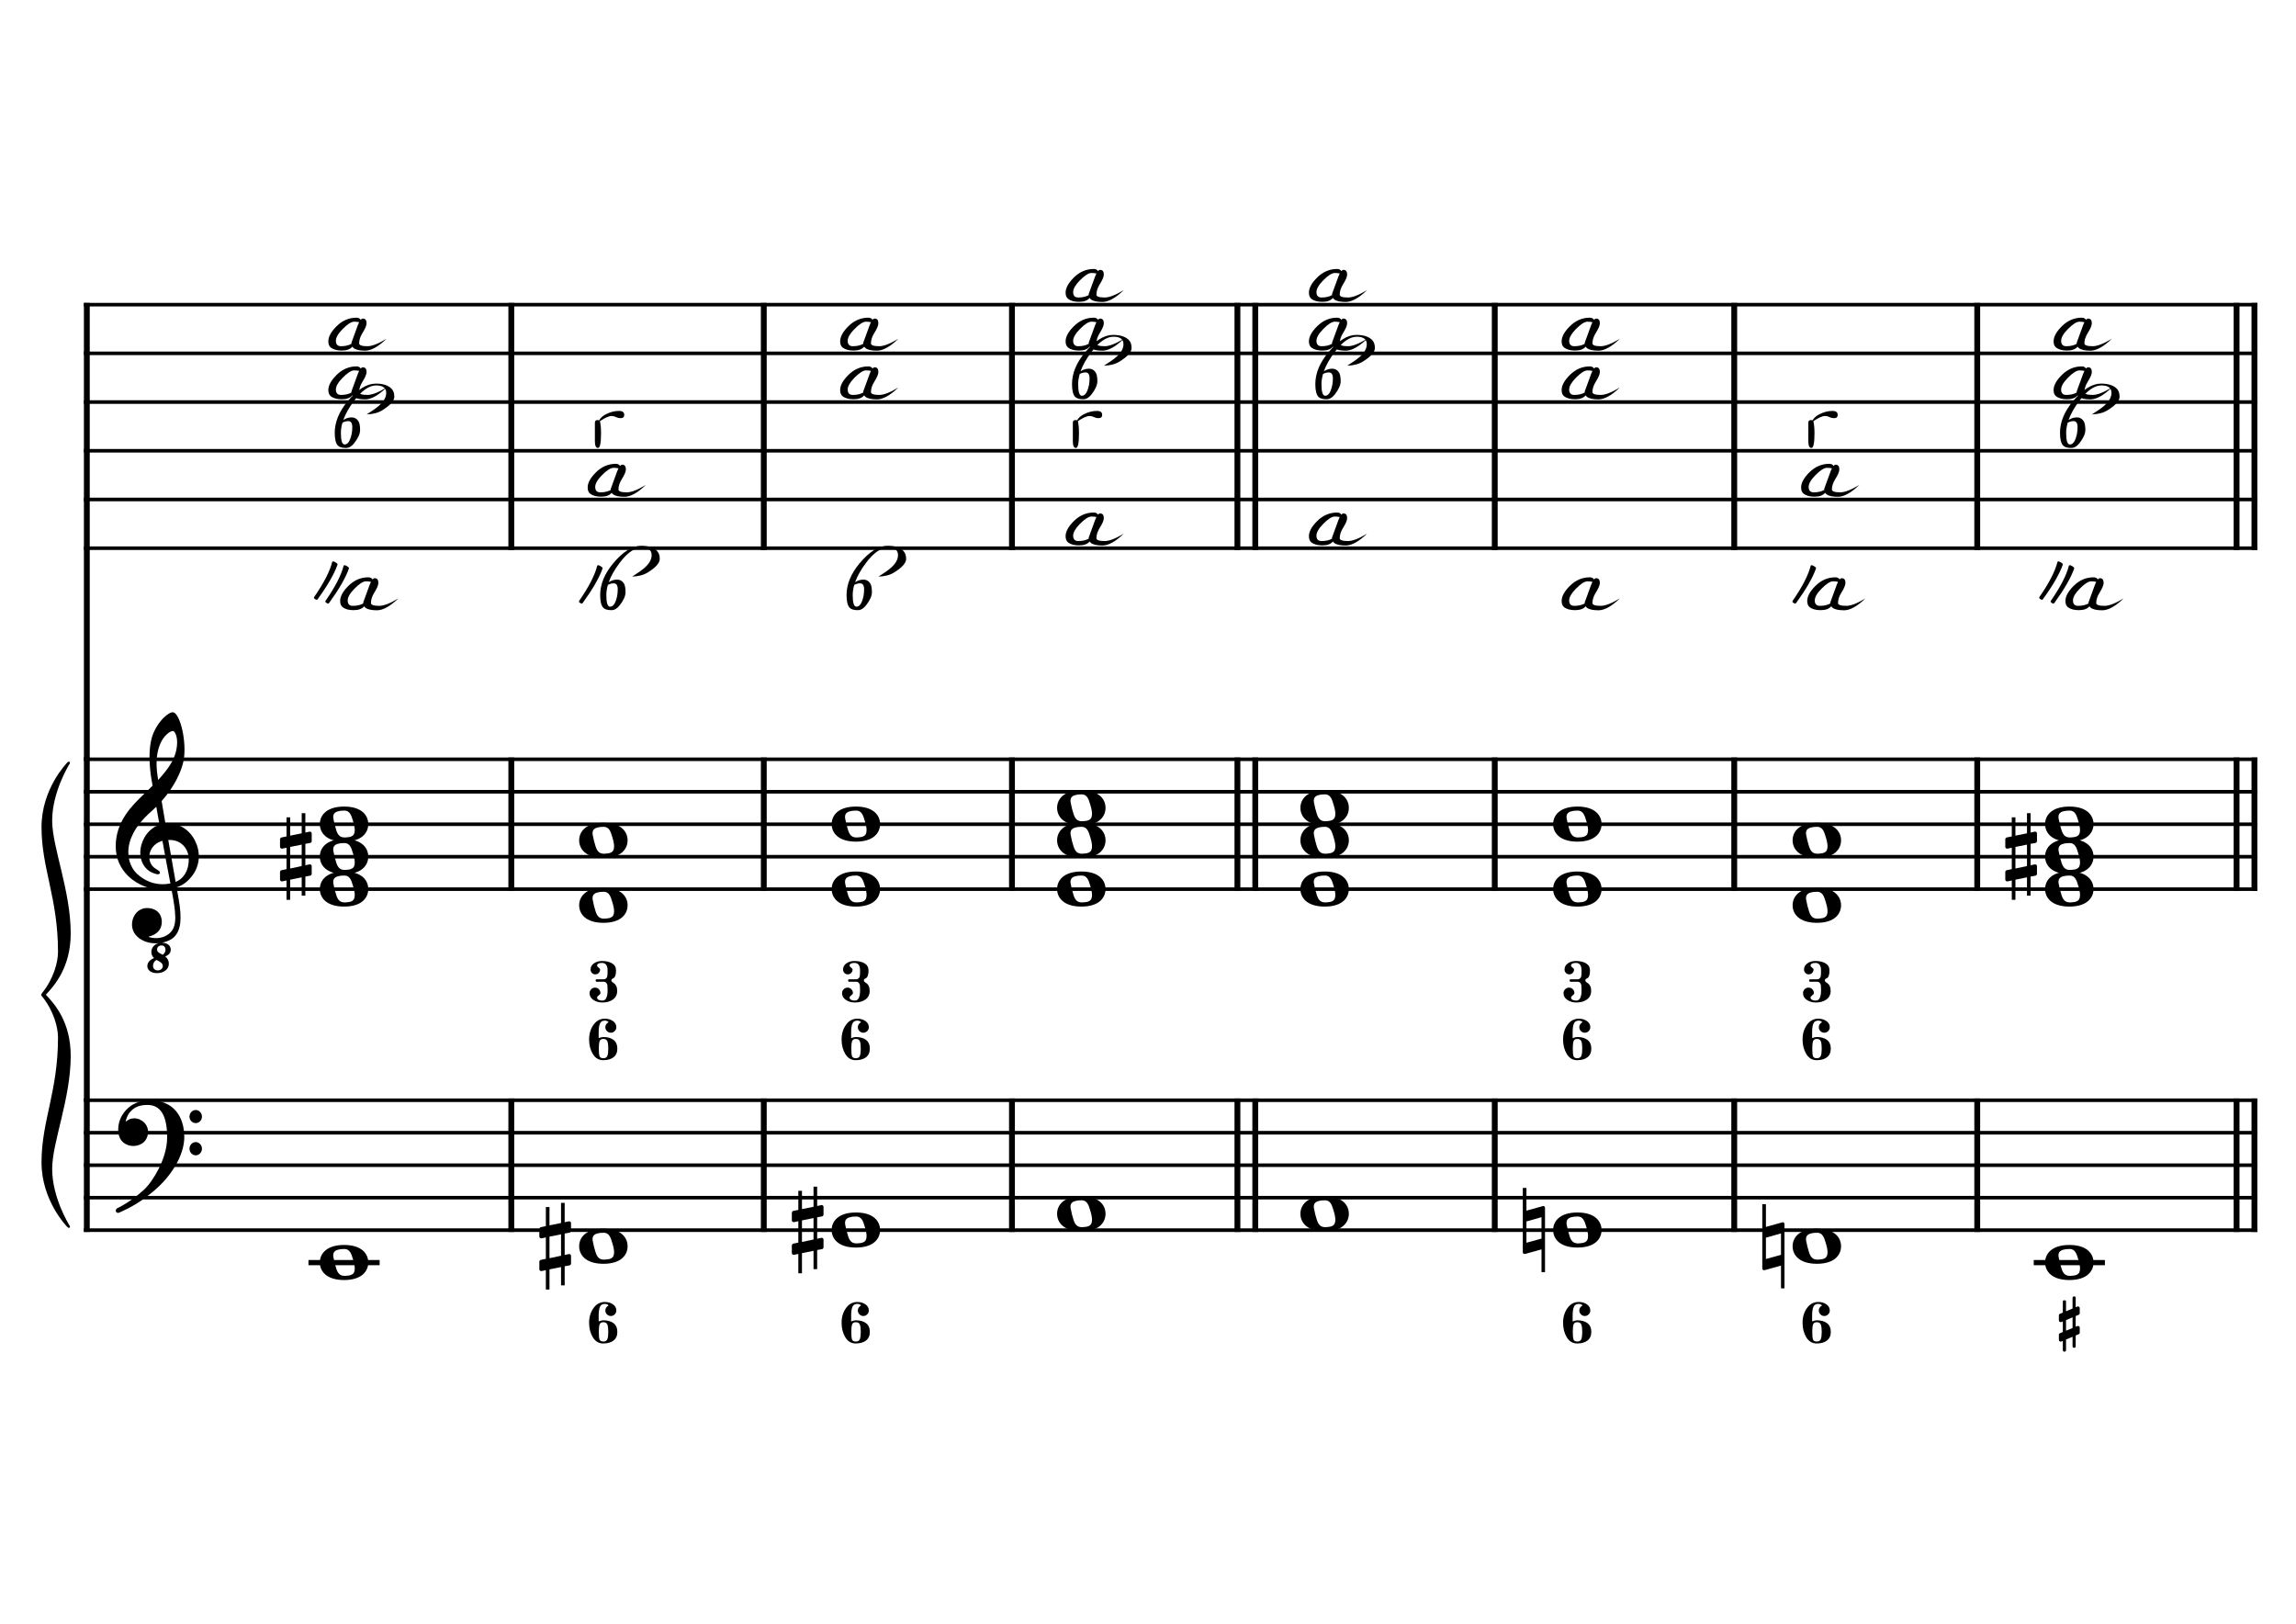 <?xml version="1.0" encoding="UTF-8" standalone="no"?>
<svg width="4209.44px" height="2976.38px" viewBox="0 0 4209.44 2976.38"
 xmlns="http://www.w3.org/2000/svg" xmlns:xlink="http://www.w3.org/1999/xlink" version="1.2" baseProfile="tiny">
<title>LaMineur (6)</title>
<desc>Generated by MuseScore 3.6.2</desc>
<polyline class="StaffLines" fill="none" stroke="#000000" stroke-width="6.55" stroke-linejoin="bevel" points="153.819,558.425 4138.58,558.425"/>
<polyline class="StaffLines" fill="none" stroke="#000000" stroke-width="6.55" stroke-linejoin="bevel" points="153.819,647.717 4138.58,647.717"/>
<polyline class="StaffLines" fill="none" stroke="#000000" stroke-width="6.55" stroke-linejoin="bevel" points="153.819,737.008 4138.58,737.008"/>
<polyline class="StaffLines" fill="none" stroke="#000000" stroke-width="6.55" stroke-linejoin="bevel" points="153.819,826.299 4138.58,826.299"/>
<polyline class="StaffLines" fill="none" stroke="#000000" stroke-width="6.55" stroke-linejoin="bevel" points="153.819,915.591 4138.58,915.591"/>
<polyline class="StaffLines" fill="none" stroke="#000000" stroke-width="6.55" stroke-linejoin="bevel" points="153.819,1004.88 4138.58,1004.88"/>
<polyline class="StaffLines" fill="none" stroke="#000000" stroke-width="6.55" stroke-linejoin="bevel" points="153.819,1391.81 4138.58,1391.81"/>
<polyline class="StaffLines" fill="none" stroke="#000000" stroke-width="6.55" stroke-linejoin="bevel" points="153.819,1451.34 4138.58,1451.34"/>
<polyline class="StaffLines" fill="none" stroke="#000000" stroke-width="6.55" stroke-linejoin="bevel" points="153.819,1510.87 4138.58,1510.87"/>
<polyline class="StaffLines" fill="none" stroke="#000000" stroke-width="6.55" stroke-linejoin="bevel" points="153.819,1570.39 4138.58,1570.39"/>
<polyline class="StaffLines" fill="none" stroke="#000000" stroke-width="6.55" stroke-linejoin="bevel" points="153.819,1629.92 4138.58,1629.92"/>
<polyline class="StaffLines" fill="none" stroke="#000000" stroke-width="6.55" stroke-linejoin="bevel" points="153.819,2016.85 4138.58,2016.85"/>
<polyline class="StaffLines" fill="none" stroke="#000000" stroke-width="6.55" stroke-linejoin="bevel" points="153.819,2076.38 4138.58,2076.38"/>
<polyline class="StaffLines" fill="none" stroke="#000000" stroke-width="6.55" stroke-linejoin="bevel" points="153.819,2135.91 4138.58,2135.91"/>
<polyline class="StaffLines" fill="none" stroke="#000000" stroke-width="6.55" stroke-linejoin="bevel" points="153.819,2195.43 4138.58,2195.43"/>
<polyline class="StaffLines" fill="none" stroke="#000000" stroke-width="6.55" stroke-linejoin="bevel" points="153.819,2254.96 4138.58,2254.96"/>
<polyline class="BarLine" fill="none" stroke="#000000" stroke-width="10.71" stroke-linejoin="bevel" points="159.176,2013.58 159.176,2258.23"/>
<polyline class="BarLine" fill="none" stroke="#000000" stroke-width="10.71" stroke-linejoin="bevel" points="937.408,2013.58 937.408,2258.23"/>
<polyline class="BarLine" fill="none" stroke="#000000" stroke-width="10.71" stroke-linejoin="bevel" points="1400.31,2013.58 1400.31,2258.23"/>
<polyline class="BarLine" fill="none" stroke="#000000" stroke-width="10.71" stroke-linejoin="bevel" points="1855.32,2013.58 1855.32,2258.23"/>
<polyline class="BarLine" fill="none" stroke="#000000" stroke-width="10.71" stroke-linejoin="bevel" points="2268.66,2013.58 2268.66,2258.23"/>
<polyline class="BarLine" fill="none" stroke="#000000" stroke-width="10.71" stroke-linejoin="bevel" points="2301.4,2013.58 2301.4,2258.23"/>
<polyline class="BarLine" fill="none" stroke="#000000" stroke-width="10.71" stroke-linejoin="bevel" points="2740.46,2013.58 2740.46,2258.23"/>
<polyline class="BarLine" fill="none" stroke="#000000" stroke-width="10.71" stroke-linejoin="bevel" points="3179.52,2013.58 3179.52,2258.23"/>
<polyline class="BarLine" fill="none" stroke="#000000" stroke-width="10.71" stroke-linejoin="bevel" points="3625.03,2013.58 3625.03,2258.23"/>
<polyline class="BarLine" fill="none" stroke="#000000" stroke-width="10.71" stroke-linejoin="bevel" points="4100.48,2013.58 4100.48,2258.23"/>
<polyline class="BarLine" fill="none" stroke="#000000" stroke-width="10.71" stroke-linejoin="bevel" points="4133.22,2013.58 4133.22,2258.23"/>
<polyline class="BarLine" fill="none" stroke="#000000" stroke-width="10.71" stroke-linejoin="bevel" points="159.176,1388.54 159.176,2016.85"/>
<polyline class="BarLine" fill="none" stroke="#000000" stroke-width="10.71" stroke-linejoin="bevel" points="937.408,1388.54 937.408,1633.2"/>
<polyline class="BarLine" fill="none" stroke="#000000" stroke-width="10.71" stroke-linejoin="bevel" points="1400.31,1388.54 1400.31,1633.2"/>
<polyline class="BarLine" fill="none" stroke="#000000" stroke-width="10.71" stroke-linejoin="bevel" points="1855.32,1388.54 1855.32,1633.2"/>
<polyline class="BarLine" fill="none" stroke="#000000" stroke-width="10.71" stroke-linejoin="bevel" points="2268.66,1388.54 2268.66,1633.2"/>
<polyline class="BarLine" fill="none" stroke="#000000" stroke-width="10.71" stroke-linejoin="bevel" points="2301.4,1388.54 2301.4,1633.2"/>
<polyline class="BarLine" fill="none" stroke="#000000" stroke-width="10.71" stroke-linejoin="bevel" points="2740.46,1388.54 2740.46,1633.2"/>
<polyline class="BarLine" fill="none" stroke="#000000" stroke-width="10.71" stroke-linejoin="bevel" points="3179.52,1388.54 3179.52,1633.2"/>
<polyline class="BarLine" fill="none" stroke="#000000" stroke-width="10.71" stroke-linejoin="bevel" points="3625.03,1388.54 3625.03,1633.2"/>
<polyline class="BarLine" fill="none" stroke="#000000" stroke-width="10.71" stroke-linejoin="bevel" points="4100.48,1388.54 4100.48,1633.2"/>
<polyline class="BarLine" fill="none" stroke="#000000" stroke-width="10.71" stroke-linejoin="bevel" points="4133.22,1388.54 4133.22,1633.2"/>
<polyline class="BarLine" fill="none" stroke="#000000" stroke-width="10.71" stroke-linejoin="bevel" points="159.176,555.151 159.176,1391.81"/>
<polyline class="BarLine" fill="none" stroke="#000000" stroke-width="10.71" stroke-linejoin="bevel" points="937.408,555.151 937.408,1008.16"/>
<polyline class="BarLine" fill="none" stroke="#000000" stroke-width="10.71" stroke-linejoin="bevel" points="1400.31,555.151 1400.31,1008.16"/>
<polyline class="BarLine" fill="none" stroke="#000000" stroke-width="10.71" stroke-linejoin="bevel" points="1855.32,555.151 1855.32,1008.16"/>
<polyline class="BarLine" fill="none" stroke="#000000" stroke-width="10.71" stroke-linejoin="bevel" points="2268.66,555.151 2268.66,1008.16"/>
<polyline class="BarLine" fill="none" stroke="#000000" stroke-width="10.71" stroke-linejoin="bevel" points="2301.4,555.151 2301.4,1008.16"/>
<polyline class="BarLine" fill="none" stroke="#000000" stroke-width="10.71" stroke-linejoin="bevel" points="2740.46,555.151 2740.46,1008.16"/>
<polyline class="BarLine" fill="none" stroke="#000000" stroke-width="10.71" stroke-linejoin="bevel" points="3179.52,555.151 3179.52,1008.16"/>
<polyline class="BarLine" fill="none" stroke="#000000" stroke-width="10.71" stroke-linejoin="bevel" points="3625.03,555.151 3625.03,1008.16"/>
<polyline class="BarLine" fill="none" stroke="#000000" stroke-width="10.71" stroke-linejoin="bevel" points="4100.48,555.151 4100.48,1008.16"/>
<polyline class="BarLine" fill="none" stroke="#000000" stroke-width="10.71" stroke-linejoin="bevel" points="4133.22,555.151 4133.22,1008.16"/>
<path class="Accidental" transform="matrix(2.381,0,0,2.381,988.834,2284.72)" d="M23.3,-10.6 C23.9,-10.7 24.4,-11.4 24.4,-12 L24.4,-17.9 C24.4,-18.7 23.8,-19.3 23,-19.3 L22.8,-19.3 L19.5,-18.6 L19.5,-33.5 L16.7,-33.5 L16.7,-18 L7.8,-16.2 L7.8,-30.3 L5,-30.3 L5,-15.6 L1.1,-14.8 C0.5,-14.7 0,-14 0,-13.4 L0,-13.2 L0,-7.4 L0,-7.6 C0,-6.8 0.6,-6.2 1.4,-6.2 L1.7,-6.2 L5,-6.9 L5,9.6 L1.1,10.4 C0.5,10.5 0,11.2 0,11.8 L0,17.6 C0,18.4 0.6,19 1.4,19 L1.7,19 L5,18.3 L5,33.2 L7.8,33.2 L7.8,17.7 L16.7,15.9 L16.7,30 L19.5,30 L19.5,15.3 L23.3,14.6 C23.9,14.5 24.4,13.8 24.4,13.2 L24.4,7.3 C24.4,6.5 23.8,5.9 23,5.9 L22.8,5.9 L19.5,6.6 L19.5,-9.9 L23.3,-10.6 M7.8,9.1 L7.8,-7.5 L16.7,-9.3 L16.7,7.2 L7.8,9.1 "/>
<path class="Accidental" transform="matrix(2.381,0,0,2.381,1451.74,2254.96)" d="M23.3,-10.6 C23.9,-10.7 24.4,-11.4 24.4,-12 L24.4,-17.9 C24.4,-18.7 23.8,-19.3 23,-19.3 L22.8,-19.3 L19.5,-18.6 L19.5,-33.5 L16.7,-33.5 L16.7,-18 L7.8,-16.2 L7.8,-30.3 L5,-30.3 L5,-15.6 L1.1,-14.8 C0.5,-14.7 0,-14 0,-13.4 L0,-13.2 L0,-7.4 L0,-7.6 C0,-6.8 0.6,-6.2 1.4,-6.2 L1.7,-6.2 L5,-6.9 L5,9.6 L1.1,10.4 C0.5,10.5 0,11.2 0,11.8 L0,17.6 C0,18.4 0.6,19 1.4,19 L1.7,19 L5,18.3 L5,33.2 L7.8,33.2 L7.8,17.7 L16.7,15.9 L16.7,30 L19.5,30 L19.5,15.3 L23.3,14.6 C23.9,14.5 24.4,13.8 24.4,13.2 L24.4,7.3 C24.4,6.5 23.8,5.9 23,5.9 L22.8,5.9 L19.5,6.6 L19.5,-9.9 L23.3,-10.6 M7.8,9.1 L7.8,-7.5 L16.7,-9.3 L16.7,7.2 L7.8,9.1 "/>
<path class="Accidental" transform="matrix(2.381,0,0,2.381,2791.88,2254.96)" d="M16.6,-18.3 C16.4,-18.5 16.1,-18.6 15.8,-18.6 C15.7,-18.6 15.5,-18.5 15.4,-18.5 L2.8,-15 L2.8,-32.5 L0,-32.5 L0,17 C0,17.8 0.6,18.3 1.4,18.3 L1.8,18.3 L14.4,14.8 L14.4,32.3 L17.1,32.3 L17.1,-17.2 C17.1,-17.6 16.9,-18.1 16.6,-18.3 M14.4,6.5 L2.8,9.7 L2.8,-6.7 L14.4,-10 L14.4,6.5 "/>
<path class="Accidental" transform="matrix(2.381,0,0,2.381,3230.94,2284.72)" d="M16.6,-18.3 C16.4,-18.5 16.1,-18.6 15.8,-18.6 C15.7,-18.6 15.5,-18.5 15.4,-18.5 L2.8,-15 L2.8,-32.5 L0,-32.5 L0,17 C0,17.8 0.6,18.3 1.4,18.3 L1.8,18.3 L14.4,14.8 L14.4,32.3 L17.1,32.3 L17.1,-17.2 C17.1,-17.6 16.9,-18.1 16.6,-18.3 M14.4,6.5 L2.8,9.7 L2.8,-6.7 L14.4,-10 L14.4,6.5 "/>
<path class="Accidental" transform="matrix(2.381,0,0,2.381,513.384,1570.39)" d="M23.3,-10.6 C23.9,-10.7 24.4,-11.4 24.4,-12 L24.4,-17.9 C24.4,-18.7 23.8,-19.3 23,-19.3 L22.8,-19.3 L19.5,-18.6 L19.5,-33.5 L16.7,-33.5 L16.7,-18 L7.8,-16.2 L7.8,-30.3 L5,-30.3 L5,-15.6 L1.1,-14.8 C0.5,-14.7 0,-14 0,-13.4 L0,-13.2 L0,-7.4 L0,-7.6 C0,-6.8 0.6,-6.2 1.4,-6.2 L1.7,-6.2 L5,-6.9 L5,9.6 L1.1,10.4 C0.5,10.5 0,11.2 0,11.8 L0,17.6 C0,18.4 0.6,19 1.4,19 L1.7,19 L5,18.3 L5,33.2 L7.8,33.2 L7.8,17.7 L16.7,15.9 L16.7,30 L19.5,30 L19.5,15.3 L23.3,14.6 C23.9,14.5 24.4,13.8 24.4,13.2 L24.4,7.3 C24.4,6.5 23.8,5.9 23,5.9 L22.8,5.9 L19.5,6.6 L19.5,-9.9 L23.3,-10.6 M7.8,9.1 L7.8,-7.5 L16.7,-9.3 L16.7,7.2 L7.8,9.1 "/>
<path class="Accidental" transform="matrix(2.381,0,0,2.381,3676.46,1570.39)" d="M23.3,-10.6 C23.9,-10.7 24.4,-11.4 24.4,-12 L24.4,-17.9 C24.4,-18.7 23.8,-19.3 23,-19.3 L22.8,-19.3 L19.5,-18.6 L19.5,-33.5 L16.7,-33.5 L16.7,-18 L7.8,-16.2 L7.8,-30.3 L5,-30.3 L5,-15.6 L1.1,-14.8 C0.5,-14.7 0,-14 0,-13.4 L0,-13.2 L0,-7.4 L0,-7.6 C0,-6.8 0.6,-6.2 1.4,-6.2 L1.7,-6.2 L5,-6.9 L5,9.6 L1.1,10.4 C0.5,10.5 0,11.2 0,11.8 L0,17.6 C0,18.4 0.6,19 1.4,19 L1.7,19 L5,18.3 L5,33.2 L7.8,33.2 L7.8,17.7 L16.7,15.9 L16.7,30 L19.5,30 L19.5,15.3 L23.3,14.6 C23.9,14.5 24.4,13.8 24.4,13.2 L24.4,7.3 C24.4,6.5 23.8,5.9 23,5.9 L22.8,5.9 L19.5,6.6 L19.5,-9.9 L23.3,-10.6 M7.8,9.1 L7.8,-7.5 L16.7,-9.3 L16.7,7.2 L7.8,9.1 "/>
<polyline class="LedgerLine" fill="none" stroke="#000000" stroke-width="9.52" stroke-linejoin="bevel" points="565.526,2314.49 696.003,2314.49"/>
<polyline class="LedgerLine" fill="none" stroke="#000000" stroke-width="9.52" stroke-linejoin="bevel" points="3728.6,2314.49 3859.08,2314.49"/>
<path class="Note" transform="matrix(2.381,0,0,2.381,586.361,2314.49)" d="M18.7,-13.6 C4.9,-13.6 0,-6.6 0,-0.1 C0,6.4 4.9,13.4 18.7,13.4 C32.5,13.4 37.3,6.4 37.3,-0.1 C37.3,-6.6 32.5,-13.6 18.7,-13.6 M10.4,-4.5 C10.3,-4.9 10.3,-5.3 10.3,-5.7 C10.3,-6.5 10.5,-7.3 10.9,-8 C11.6,-9 12.8,-9.7 14.3,-10 C15.6,-10.3 16.3,-10.5 18.9,-10.5 L19,-10.5 C23,-10.5 24.3,-6.8 25.4,-3 L25.7,-2 C26.5,0.6 26.9,2.8 26.9,4.5 C26.9,5.7 26.7,6.8 26.3,7.6 C25.7,8.7 24.7,9.4 23,9.8 C22.1,10 20.6,10.1 20.6,10.1 C20.1,10.1 19.7,10.2 19.3,10.2 C16.1,10.2 14.1,9 12.7,4.7 C11.5,1 11.3,-0.1 10.4,-4.5"/>
<path class="Note" transform="matrix(2.381,0,0,2.381,1061.81,2284.72)" d="M18.7,-13.6 C4.9,-13.6 0,-6.6 0,-0.1 C0,6.4 4.9,13.4 18.7,13.4 C32.5,13.4 37.3,6.4 37.3,-0.1 C37.3,-6.6 32.5,-13.6 18.7,-13.6 M10.4,-4.5 C10.3,-4.9 10.3,-5.3 10.3,-5.7 C10.3,-6.5 10.5,-7.3 10.9,-8 C11.6,-9 12.8,-9.7 14.3,-10 C15.6,-10.3 16.3,-10.5 18.9,-10.5 L19,-10.5 C23,-10.5 24.3,-6.8 25.4,-3 L25.7,-2 C26.5,0.6 26.9,2.8 26.9,4.5 C26.9,5.7 26.7,6.8 26.3,7.6 C25.7,8.7 24.7,9.4 23,9.8 C22.1,10 20.6,10.1 20.6,10.1 C20.1,10.1 19.7,10.2 19.3,10.2 C16.1,10.2 14.1,9 12.7,4.7 C11.5,1 11.3,-0.1 10.4,-4.5"/>
<path class="Note" transform="matrix(2.381,0,0,2.381,1524.72,2254.96)" d="M18.7,-13.6 C4.9,-13.6 0,-6.6 0,-0.1 C0,6.4 4.9,13.4 18.7,13.4 C32.5,13.4 37.3,6.4 37.3,-0.1 C37.3,-6.6 32.5,-13.6 18.7,-13.6 M10.4,-4.5 C10.3,-4.9 10.3,-5.3 10.3,-5.7 C10.3,-6.5 10.5,-7.3 10.9,-8 C11.6,-9 12.8,-9.7 14.3,-10 C15.6,-10.3 16.3,-10.5 18.9,-10.5 L19,-10.5 C23,-10.5 24.3,-6.8 25.4,-3 L25.7,-2 C26.5,0.6 26.9,2.8 26.9,4.5 C26.9,5.7 26.7,6.8 26.3,7.6 C25.7,8.7 24.7,9.4 23,9.8 C22.1,10 20.6,10.1 20.6,10.1 C20.1,10.1 19.7,10.2 19.3,10.2 C16.1,10.2 14.1,9 12.7,4.7 C11.5,1 11.3,-0.1 10.4,-4.5"/>
<path class="Note" transform="matrix(2.381,0,0,2.381,1938.06,2225.2)" d="M18.7,-13.6 C4.9,-13.6 0,-6.6 0,-0.1 C0,6.4 4.9,13.4 18.7,13.4 C32.5,13.4 37.3,6.4 37.3,-0.1 C37.3,-6.6 32.5,-13.6 18.7,-13.6 M10.4,-4.5 C10.3,-4.9 10.3,-5.3 10.3,-5.7 C10.3,-6.5 10.5,-7.3 10.9,-8 C11.6,-9 12.8,-9.7 14.3,-10 C15.6,-10.3 16.3,-10.5 18.9,-10.5 L19,-10.5 C23,-10.5 24.3,-6.8 25.4,-3 L25.7,-2 C26.5,0.6 26.9,2.8 26.9,4.5 C26.9,5.7 26.7,6.8 26.3,7.6 C25.7,8.7 24.7,9.4 23,9.8 C22.1,10 20.6,10.1 20.6,10.1 C20.1,10.1 19.7,10.2 19.3,10.2 C16.1,10.2 14.1,9 12.7,4.7 C11.5,1 11.3,-0.1 10.4,-4.5"/>
<path class="Note" transform="matrix(2.381,0,0,2.381,2384.14,2225.2)" d="M18.7,-13.6 C4.9,-13.6 0,-6.6 0,-0.1 C0,6.4 4.9,13.4 18.7,13.4 C32.5,13.4 37.3,6.4 37.3,-0.1 C37.3,-6.6 32.5,-13.6 18.7,-13.6 M10.4,-4.5 C10.3,-4.9 10.3,-5.3 10.3,-5.7 C10.3,-6.5 10.5,-7.3 10.9,-8 C11.6,-9 12.8,-9.7 14.3,-10 C15.6,-10.3 16.3,-10.5 18.9,-10.5 L19,-10.5 C23,-10.5 24.3,-6.8 25.4,-3 L25.7,-2 C26.5,0.6 26.9,2.8 26.9,4.5 C26.9,5.7 26.7,6.8 26.3,7.6 C25.7,8.7 24.7,9.4 23,9.8 C22.1,10 20.6,10.1 20.6,10.1 C20.1,10.1 19.7,10.2 19.3,10.2 C16.1,10.2 14.1,9 12.7,4.7 C11.5,1 11.3,-0.1 10.4,-4.5"/>
<path class="Note" transform="matrix(2.381,0,0,2.381,2847.47,2254.96)" d="M18.7,-13.6 C4.9,-13.6 0,-6.6 0,-0.1 C0,6.4 4.9,13.4 18.7,13.4 C32.5,13.4 37.3,6.4 37.3,-0.1 C37.3,-6.6 32.5,-13.6 18.7,-13.6 M10.4,-4.5 C10.3,-4.9 10.3,-5.3 10.3,-5.7 C10.3,-6.5 10.5,-7.3 10.9,-8 C11.6,-9 12.8,-9.7 14.3,-10 C15.6,-10.3 16.3,-10.5 18.9,-10.5 L19,-10.5 C23,-10.5 24.3,-6.8 25.4,-3 L25.7,-2 C26.5,0.6 26.9,2.8 26.9,4.5 C26.9,5.7 26.7,6.8 26.3,7.6 C25.7,8.7 24.7,9.4 23,9.8 C22.1,10 20.6,10.1 20.6,10.1 C20.1,10.1 19.7,10.2 19.3,10.2 C16.1,10.2 14.1,9 12.7,4.7 C11.5,1 11.3,-0.1 10.4,-4.5"/>
<path class="Note" transform="matrix(2.381,0,0,2.381,3286.53,2284.72)" d="M18.7,-13.6 C4.9,-13.6 0,-6.6 0,-0.1 C0,6.4 4.9,13.4 18.7,13.4 C32.5,13.4 37.3,6.4 37.3,-0.1 C37.3,-6.6 32.5,-13.6 18.7,-13.6 M10.4,-4.5 C10.3,-4.9 10.3,-5.3 10.3,-5.7 C10.3,-6.5 10.5,-7.3 10.9,-8 C11.6,-9 12.8,-9.7 14.3,-10 C15.6,-10.3 16.3,-10.5 18.9,-10.5 L19,-10.5 C23,-10.5 24.3,-6.8 25.4,-3 L25.7,-2 C26.5,0.6 26.9,2.8 26.9,4.5 C26.9,5.7 26.7,6.8 26.3,7.6 C25.7,8.7 24.7,9.4 23,9.8 C22.1,10 20.6,10.1 20.6,10.1 C20.1,10.1 19.7,10.2 19.3,10.2 C16.1,10.2 14.1,9 12.7,4.7 C11.5,1 11.3,-0.1 10.4,-4.5"/>
<path class="Note" transform="matrix(2.381,0,0,2.381,3749.43,2314.49)" d="M18.7,-13.6 C4.9,-13.6 0,-6.6 0,-0.1 C0,6.4 4.9,13.4 18.7,13.4 C32.5,13.4 37.3,6.4 37.3,-0.1 C37.3,-6.6 32.5,-13.6 18.7,-13.6 M10.4,-4.5 C10.3,-4.9 10.3,-5.3 10.3,-5.7 C10.3,-6.5 10.5,-7.3 10.9,-8 C11.6,-9 12.8,-9.7 14.3,-10 C15.6,-10.3 16.3,-10.5 18.9,-10.5 L19,-10.5 C23,-10.5 24.3,-6.8 25.4,-3 L25.7,-2 C26.5,0.6 26.9,2.8 26.9,4.5 C26.9,5.7 26.7,6.8 26.3,7.6 C25.7,8.7 24.7,9.4 23,9.8 C22.1,10 20.6,10.1 20.6,10.1 C20.1,10.1 19.7,10.2 19.3,10.2 C16.1,10.2 14.1,9 12.7,4.7 C11.5,1 11.3,-0.1 10.4,-4.5"/>
<path class="Note" transform="matrix(2.381,0,0,2.381,586.361,1629.92)" d="M18.7,-13.6 C4.9,-13.6 0,-6.6 0,-0.1 C0,6.4 4.9,13.4 18.7,13.4 C32.5,13.4 37.3,6.4 37.3,-0.1 C37.3,-6.6 32.5,-13.6 18.7,-13.6 M10.4,-4.5 C10.3,-4.9 10.3,-5.3 10.3,-5.7 C10.3,-6.5 10.5,-7.3 10.9,-8 C11.6,-9 12.8,-9.7 14.3,-10 C15.6,-10.3 16.3,-10.5 18.9,-10.5 L19,-10.5 C23,-10.5 24.3,-6.8 25.4,-3 L25.7,-2 C26.5,0.6 26.9,2.8 26.9,4.5 C26.9,5.7 26.7,6.8 26.3,7.6 C25.7,8.7 24.7,9.4 23,9.8 C22.1,10 20.6,10.1 20.6,10.1 C20.1,10.1 19.7,10.2 19.3,10.2 C16.1,10.2 14.1,9 12.7,4.7 C11.5,1 11.3,-0.1 10.4,-4.5"/>
<path class="Note" transform="matrix(2.381,0,0,2.381,586.361,1570.39)" d="M18.7,-13.6 C4.9,-13.6 0,-6.6 0,-0.1 C0,6.4 4.9,13.4 18.7,13.4 C32.5,13.4 37.3,6.4 37.3,-0.1 C37.3,-6.6 32.5,-13.6 18.7,-13.6 M10.4,-4.5 C10.3,-4.9 10.3,-5.3 10.3,-5.7 C10.3,-6.5 10.5,-7.3 10.9,-8 C11.6,-9 12.8,-9.7 14.3,-10 C15.6,-10.3 16.3,-10.5 18.9,-10.5 L19,-10.5 C23,-10.5 24.3,-6.8 25.4,-3 L25.7,-2 C26.5,0.6 26.9,2.8 26.9,4.5 C26.9,5.7 26.7,6.8 26.3,7.6 C25.7,8.7 24.7,9.4 23,9.8 C22.1,10 20.6,10.1 20.6,10.1 C20.1,10.1 19.7,10.2 19.3,10.2 C16.1,10.2 14.1,9 12.7,4.7 C11.5,1 11.3,-0.1 10.4,-4.5"/>
<path class="Note" transform="matrix(2.381,0,0,2.381,586.361,1510.87)" d="M18.7,-13.6 C4.9,-13.6 0,-6.6 0,-0.1 C0,6.4 4.9,13.4 18.7,13.4 C32.5,13.4 37.3,6.4 37.3,-0.1 C37.3,-6.6 32.5,-13.6 18.7,-13.6 M10.4,-4.5 C10.3,-4.9 10.3,-5.3 10.3,-5.7 C10.3,-6.5 10.5,-7.3 10.9,-8 C11.6,-9 12.8,-9.7 14.3,-10 C15.6,-10.3 16.3,-10.5 18.9,-10.5 L19,-10.5 C23,-10.5 24.3,-6.8 25.4,-3 L25.7,-2 C26.5,0.6 26.9,2.8 26.9,4.5 C26.9,5.7 26.7,6.8 26.3,7.6 C25.7,8.7 24.7,9.4 23,9.8 C22.1,10 20.6,10.1 20.6,10.1 C20.1,10.1 19.7,10.2 19.3,10.2 C16.1,10.2 14.1,9 12.7,4.7 C11.5,1 11.3,-0.1 10.4,-4.5"/>
<path class="Note" transform="matrix(2.381,0,0,2.381,1061.81,1659.69)" d="M18.7,-13.6 C4.9,-13.6 0,-6.6 0,-0.1 C0,6.4 4.9,13.4 18.7,13.4 C32.5,13.4 37.3,6.4 37.3,-0.1 C37.3,-6.6 32.5,-13.6 18.7,-13.6 M10.4,-4.5 C10.3,-4.9 10.3,-5.3 10.3,-5.7 C10.3,-6.5 10.5,-7.3 10.9,-8 C11.6,-9 12.8,-9.7 14.3,-10 C15.6,-10.3 16.3,-10.5 18.9,-10.5 L19,-10.5 C23,-10.5 24.3,-6.8 25.4,-3 L25.7,-2 C26.5,0.6 26.9,2.8 26.9,4.5 C26.9,5.7 26.7,6.8 26.3,7.6 C25.7,8.7 24.7,9.4 23,9.8 C22.1,10 20.6,10.1 20.6,10.1 C20.1,10.1 19.7,10.2 19.3,10.2 C16.1,10.2 14.1,9 12.7,4.7 C11.5,1 11.3,-0.1 10.4,-4.5"/>
<path class="Note" transform="matrix(2.381,0,0,2.381,1061.81,1540.63)" d="M18.7,-13.6 C4.9,-13.6 0,-6.6 0,-0.1 C0,6.4 4.9,13.4 18.7,13.4 C32.5,13.4 37.3,6.4 37.3,-0.1 C37.3,-6.6 32.5,-13.6 18.7,-13.6 M10.4,-4.5 C10.3,-4.9 10.3,-5.3 10.3,-5.7 C10.3,-6.5 10.5,-7.3 10.9,-8 C11.6,-9 12.8,-9.7 14.3,-10 C15.6,-10.3 16.3,-10.5 18.9,-10.5 L19,-10.5 C23,-10.5 24.3,-6.8 25.4,-3 L25.7,-2 C26.5,0.6 26.9,2.8 26.9,4.5 C26.9,5.7 26.7,6.8 26.3,7.6 C25.7,8.7 24.7,9.4 23,9.8 C22.1,10 20.6,10.1 20.6,10.1 C20.1,10.1 19.7,10.2 19.3,10.2 C16.1,10.2 14.1,9 12.7,4.7 C11.5,1 11.3,-0.1 10.4,-4.5"/>
<path class="Note" transform="matrix(2.381,0,0,2.381,1524.72,1629.92)" d="M18.7,-13.6 C4.9,-13.6 0,-6.6 0,-0.1 C0,6.4 4.9,13.4 18.7,13.4 C32.5,13.4 37.3,6.4 37.3,-0.1 C37.3,-6.6 32.5,-13.6 18.7,-13.6 M10.4,-4.5 C10.3,-4.9 10.3,-5.3 10.3,-5.7 C10.3,-6.5 10.5,-7.3 10.9,-8 C11.6,-9 12.8,-9.7 14.3,-10 C15.6,-10.3 16.3,-10.5 18.9,-10.5 L19,-10.5 C23,-10.5 24.3,-6.8 25.4,-3 L25.7,-2 C26.5,0.6 26.9,2.8 26.9,4.5 C26.9,5.7 26.7,6.8 26.3,7.6 C25.7,8.7 24.7,9.4 23,9.8 C22.1,10 20.6,10.1 20.6,10.1 C20.1,10.1 19.7,10.2 19.3,10.2 C16.1,10.2 14.1,9 12.7,4.7 C11.5,1 11.3,-0.1 10.4,-4.5"/>
<path class="Note" transform="matrix(2.381,0,0,2.381,1524.72,1510.87)" d="M18.7,-13.6 C4.9,-13.6 0,-6.6 0,-0.1 C0,6.4 4.9,13.4 18.7,13.4 C32.5,13.4 37.3,6.4 37.3,-0.1 C37.3,-6.6 32.5,-13.6 18.7,-13.6 M10.4,-4.5 C10.3,-4.9 10.3,-5.3 10.3,-5.7 C10.3,-6.5 10.5,-7.3 10.9,-8 C11.6,-9 12.8,-9.7 14.3,-10 C15.6,-10.3 16.3,-10.5 18.9,-10.5 L19,-10.5 C23,-10.5 24.3,-6.8 25.4,-3 L25.7,-2 C26.5,0.6 26.9,2.8 26.9,4.5 C26.9,5.7 26.7,6.8 26.3,7.6 C25.7,8.7 24.7,9.4 23,9.8 C22.1,10 20.6,10.1 20.6,10.1 C20.1,10.1 19.7,10.2 19.3,10.2 C16.1,10.2 14.1,9 12.7,4.7 C11.5,1 11.3,-0.1 10.4,-4.5"/>
<path class="Note" transform="matrix(2.381,0,0,2.381,1938.06,1629.92)" d="M18.7,-13.6 C4.9,-13.6 0,-6.6 0,-0.1 C0,6.4 4.9,13.4 18.7,13.4 C32.5,13.4 37.3,6.4 37.3,-0.1 C37.3,-6.6 32.5,-13.6 18.7,-13.6 M10.4,-4.5 C10.3,-4.9 10.3,-5.3 10.3,-5.7 C10.3,-6.5 10.5,-7.3 10.9,-8 C11.6,-9 12.8,-9.7 14.3,-10 C15.6,-10.3 16.3,-10.5 18.9,-10.5 L19,-10.5 C23,-10.5 24.3,-6.8 25.4,-3 L25.7,-2 C26.5,0.6 26.9,2.8 26.9,4.5 C26.9,5.7 26.7,6.8 26.3,7.6 C25.7,8.7 24.7,9.4 23,9.8 C22.1,10 20.6,10.1 20.6,10.1 C20.1,10.1 19.7,10.2 19.3,10.2 C16.1,10.2 14.1,9 12.7,4.7 C11.5,1 11.3,-0.1 10.4,-4.5"/>
<path class="Note" transform="matrix(2.381,0,0,2.381,1938.06,1540.63)" d="M18.7,-13.6 C4.9,-13.6 0,-6.6 0,-0.1 C0,6.4 4.9,13.4 18.7,13.4 C32.5,13.4 37.3,6.4 37.3,-0.1 C37.3,-6.6 32.5,-13.6 18.7,-13.6 M10.4,-4.5 C10.3,-4.9 10.3,-5.3 10.3,-5.7 C10.3,-6.5 10.5,-7.3 10.9,-8 C11.6,-9 12.8,-9.7 14.3,-10 C15.6,-10.3 16.3,-10.5 18.9,-10.5 L19,-10.5 C23,-10.5 24.3,-6.8 25.4,-3 L25.7,-2 C26.5,0.6 26.9,2.8 26.9,4.5 C26.9,5.7 26.7,6.8 26.3,7.6 C25.7,8.7 24.7,9.4 23,9.8 C22.1,10 20.6,10.1 20.6,10.1 C20.1,10.1 19.7,10.2 19.3,10.2 C16.1,10.2 14.1,9 12.7,4.7 C11.5,1 11.3,-0.1 10.4,-4.5"/>
<path class="Note" transform="matrix(2.381,0,0,2.381,1938.06,1481.1)" d="M18.7,-13.6 C4.9,-13.6 0,-6.6 0,-0.1 C0,6.4 4.9,13.4 18.7,13.4 C32.5,13.4 37.3,6.4 37.3,-0.1 C37.3,-6.6 32.5,-13.6 18.7,-13.6 M10.4,-4.5 C10.3,-4.9 10.3,-5.3 10.3,-5.7 C10.3,-6.5 10.5,-7.3 10.9,-8 C11.6,-9 12.8,-9.7 14.3,-10 C15.6,-10.3 16.3,-10.5 18.9,-10.5 L19,-10.5 C23,-10.5 24.3,-6.8 25.4,-3 L25.7,-2 C26.5,0.6 26.9,2.8 26.9,4.5 C26.9,5.7 26.7,6.8 26.3,7.6 C25.7,8.7 24.7,9.4 23,9.8 C22.1,10 20.6,10.1 20.6,10.1 C20.1,10.1 19.7,10.2 19.3,10.2 C16.1,10.2 14.1,9 12.7,4.7 C11.5,1 11.3,-0.1 10.4,-4.5"/>
<path class="Note" transform="matrix(2.381,0,0,2.381,2384.14,1629.92)" d="M18.7,-13.6 C4.9,-13.6 0,-6.6 0,-0.1 C0,6.4 4.9,13.4 18.7,13.4 C32.5,13.4 37.3,6.4 37.3,-0.1 C37.3,-6.6 32.5,-13.6 18.7,-13.6 M10.4,-4.5 C10.3,-4.9 10.3,-5.3 10.3,-5.7 C10.3,-6.5 10.5,-7.3 10.9,-8 C11.6,-9 12.8,-9.7 14.3,-10 C15.6,-10.3 16.3,-10.5 18.9,-10.5 L19,-10.5 C23,-10.5 24.3,-6.8 25.4,-3 L25.7,-2 C26.5,0.6 26.9,2.8 26.9,4.5 C26.9,5.7 26.7,6.8 26.3,7.6 C25.7,8.7 24.7,9.4 23,9.8 C22.1,10 20.6,10.1 20.6,10.1 C20.1,10.1 19.7,10.2 19.3,10.2 C16.1,10.2 14.1,9 12.7,4.7 C11.5,1 11.3,-0.1 10.4,-4.5"/>
<path class="Note" transform="matrix(2.381,0,0,2.381,2384.14,1540.63)" d="M18.7,-13.6 C4.9,-13.6 0,-6.6 0,-0.1 C0,6.4 4.9,13.4 18.7,13.4 C32.5,13.4 37.3,6.4 37.3,-0.1 C37.3,-6.6 32.5,-13.6 18.7,-13.6 M10.4,-4.5 C10.3,-4.9 10.3,-5.3 10.3,-5.7 C10.3,-6.5 10.5,-7.3 10.9,-8 C11.6,-9 12.8,-9.7 14.3,-10 C15.6,-10.3 16.3,-10.5 18.9,-10.5 L19,-10.5 C23,-10.5 24.3,-6.8 25.4,-3 L25.7,-2 C26.5,0.6 26.9,2.8 26.9,4.5 C26.9,5.7 26.7,6.8 26.3,7.6 C25.7,8.7 24.7,9.4 23,9.8 C22.1,10 20.6,10.1 20.6,10.1 C20.1,10.1 19.7,10.2 19.3,10.2 C16.1,10.2 14.1,9 12.7,4.7 C11.5,1 11.3,-0.1 10.4,-4.5"/>
<path class="Note" transform="matrix(2.381,0,0,2.381,2384.14,1481.1)" d="M18.7,-13.6 C4.9,-13.6 0,-6.6 0,-0.1 C0,6.4 4.9,13.4 18.7,13.4 C32.5,13.4 37.3,6.4 37.3,-0.1 C37.3,-6.6 32.5,-13.6 18.7,-13.6 M10.4,-4.5 C10.3,-4.9 10.3,-5.3 10.3,-5.7 C10.3,-6.5 10.5,-7.3 10.9,-8 C11.6,-9 12.8,-9.7 14.3,-10 C15.6,-10.3 16.3,-10.5 18.9,-10.5 L19,-10.5 C23,-10.5 24.3,-6.8 25.4,-3 L25.7,-2 C26.5,0.6 26.9,2.8 26.9,4.5 C26.9,5.7 26.7,6.8 26.3,7.6 C25.7,8.7 24.7,9.4 23,9.8 C22.1,10 20.6,10.1 20.6,10.1 C20.1,10.1 19.7,10.2 19.3,10.2 C16.1,10.2 14.1,9 12.7,4.7 C11.5,1 11.3,-0.1 10.4,-4.5"/>
<path class="Note" transform="matrix(2.381,0,0,2.381,2847.47,1629.92)" d="M18.7,-13.6 C4.9,-13.6 0,-6.6 0,-0.1 C0,6.4 4.9,13.4 18.7,13.4 C32.5,13.4 37.3,6.4 37.3,-0.1 C37.3,-6.6 32.5,-13.6 18.7,-13.6 M10.4,-4.5 C10.3,-4.9 10.3,-5.3 10.3,-5.7 C10.3,-6.5 10.5,-7.3 10.9,-8 C11.6,-9 12.8,-9.7 14.3,-10 C15.6,-10.3 16.3,-10.5 18.9,-10.5 L19,-10.5 C23,-10.5 24.3,-6.8 25.4,-3 L25.7,-2 C26.5,0.6 26.9,2.8 26.9,4.5 C26.9,5.7 26.7,6.8 26.3,7.6 C25.7,8.7 24.7,9.4 23,9.8 C22.1,10 20.6,10.1 20.6,10.1 C20.1,10.1 19.7,10.2 19.3,10.2 C16.1,10.2 14.1,9 12.7,4.7 C11.5,1 11.3,-0.1 10.4,-4.5"/>
<path class="Note" transform="matrix(2.381,0,0,2.381,2847.47,1510.87)" d="M18.7,-13.6 C4.9,-13.6 0,-6.6 0,-0.1 C0,6.4 4.9,13.4 18.7,13.4 C32.5,13.4 37.3,6.4 37.3,-0.1 C37.3,-6.6 32.5,-13.6 18.7,-13.6 M10.4,-4.5 C10.3,-4.9 10.3,-5.3 10.3,-5.7 C10.3,-6.5 10.5,-7.3 10.9,-8 C11.6,-9 12.8,-9.7 14.3,-10 C15.6,-10.3 16.3,-10.5 18.9,-10.5 L19,-10.5 C23,-10.5 24.3,-6.8 25.4,-3 L25.7,-2 C26.5,0.6 26.9,2.8 26.9,4.5 C26.9,5.7 26.7,6.8 26.3,7.6 C25.7,8.7 24.7,9.4 23,9.8 C22.1,10 20.6,10.1 20.6,10.1 C20.1,10.1 19.7,10.2 19.3,10.2 C16.1,10.2 14.1,9 12.7,4.7 C11.5,1 11.3,-0.1 10.4,-4.5"/>
<path class="Note" transform="matrix(2.381,0,0,2.381,3286.53,1659.69)" d="M18.7,-13.6 C4.9,-13.6 0,-6.6 0,-0.1 C0,6.4 4.9,13.4 18.7,13.4 C32.5,13.4 37.3,6.4 37.3,-0.1 C37.3,-6.6 32.5,-13.6 18.7,-13.6 M10.4,-4.5 C10.3,-4.9 10.3,-5.3 10.3,-5.7 C10.3,-6.5 10.5,-7.3 10.9,-8 C11.6,-9 12.8,-9.7 14.3,-10 C15.6,-10.3 16.3,-10.5 18.9,-10.5 L19,-10.5 C23,-10.5 24.3,-6.8 25.4,-3 L25.7,-2 C26.5,0.6 26.9,2.8 26.9,4.5 C26.9,5.7 26.7,6.8 26.3,7.6 C25.7,8.7 24.7,9.4 23,9.8 C22.1,10 20.6,10.1 20.6,10.1 C20.1,10.1 19.7,10.2 19.3,10.2 C16.1,10.2 14.1,9 12.7,4.7 C11.5,1 11.3,-0.1 10.4,-4.5"/>
<path class="Note" transform="matrix(2.381,0,0,2.381,3286.53,1540.63)" d="M18.7,-13.6 C4.9,-13.6 0,-6.6 0,-0.1 C0,6.4 4.9,13.4 18.7,13.4 C32.5,13.4 37.3,6.4 37.3,-0.1 C37.3,-6.6 32.5,-13.6 18.7,-13.6 M10.4,-4.5 C10.3,-4.9 10.3,-5.3 10.3,-5.7 C10.3,-6.5 10.5,-7.3 10.9,-8 C11.6,-9 12.8,-9.7 14.3,-10 C15.6,-10.3 16.3,-10.5 18.9,-10.5 L19,-10.5 C23,-10.5 24.3,-6.8 25.4,-3 L25.7,-2 C26.5,0.6 26.9,2.8 26.9,4.5 C26.9,5.7 26.7,6.8 26.3,7.6 C25.7,8.7 24.7,9.4 23,9.8 C22.1,10 20.6,10.1 20.6,10.1 C20.1,10.1 19.7,10.2 19.3,10.2 C16.1,10.2 14.1,9 12.7,4.7 C11.5,1 11.3,-0.1 10.4,-4.5"/>
<path class="Note" transform="matrix(2.381,0,0,2.381,3749.43,1629.92)" d="M18.7,-13.6 C4.9,-13.6 0,-6.6 0,-0.1 C0,6.4 4.9,13.4 18.7,13.4 C32.5,13.4 37.3,6.4 37.3,-0.1 C37.3,-6.6 32.5,-13.6 18.7,-13.6 M10.4,-4.5 C10.3,-4.9 10.3,-5.3 10.3,-5.7 C10.3,-6.5 10.5,-7.3 10.9,-8 C11.6,-9 12.8,-9.7 14.3,-10 C15.6,-10.3 16.3,-10.5 18.9,-10.5 L19,-10.5 C23,-10.5 24.3,-6.8 25.4,-3 L25.7,-2 C26.5,0.6 26.9,2.8 26.9,4.5 C26.9,5.7 26.7,6.8 26.3,7.6 C25.7,8.7 24.7,9.4 23,9.8 C22.1,10 20.6,10.1 20.6,10.1 C20.1,10.1 19.7,10.2 19.3,10.2 C16.1,10.2 14.1,9 12.7,4.7 C11.5,1 11.3,-0.1 10.4,-4.5"/>
<path class="Note" transform="matrix(2.381,0,0,2.381,3749.43,1570.39)" d="M18.7,-13.6 C4.9,-13.6 0,-6.6 0,-0.1 C0,6.4 4.9,13.4 18.7,13.4 C32.5,13.4 37.3,6.4 37.3,-0.1 C37.3,-6.6 32.5,-13.6 18.7,-13.6 M10.4,-4.5 C10.3,-4.9 10.3,-5.3 10.3,-5.7 C10.3,-6.5 10.5,-7.3 10.9,-8 C11.6,-9 12.8,-9.7 14.3,-10 C15.6,-10.3 16.3,-10.5 18.9,-10.5 L19,-10.5 C23,-10.5 24.3,-6.8 25.4,-3 L25.7,-2 C26.5,0.6 26.9,2.8 26.9,4.5 C26.9,5.7 26.7,6.8 26.3,7.6 C25.7,8.7 24.7,9.4 23,9.8 C22.1,10 20.6,10.1 20.6,10.1 C20.1,10.1 19.7,10.2 19.3,10.2 C16.1,10.2 14.1,9 12.7,4.7 C11.5,1 11.3,-0.1 10.4,-4.5"/>
<path class="Note" transform="matrix(2.381,0,0,2.381,3749.43,1510.87)" d="M18.7,-13.6 C4.9,-13.6 0,-6.6 0,-0.1 C0,6.4 4.9,13.4 18.7,13.4 C32.5,13.4 37.3,6.4 37.3,-0.1 C37.3,-6.6 32.5,-13.6 18.7,-13.6 M10.4,-4.5 C10.3,-4.9 10.3,-5.3 10.3,-5.7 C10.3,-6.5 10.5,-7.3 10.9,-8 C11.6,-9 12.8,-9.7 14.3,-10 C15.6,-10.3 16.3,-10.5 18.9,-10.5 L19,-10.5 C23,-10.5 24.3,-6.8 25.4,-3 L25.7,-2 C26.5,0.6 26.9,2.8 26.9,4.5 C26.9,5.7 26.7,6.8 26.3,7.6 C25.7,8.7 24.7,9.4 23,9.8 C22.1,10 20.6,10.1 20.6,10.1 C20.1,10.1 19.7,10.2 19.3,10.2 C16.1,10.2 14.1,9 12.7,4.7 C11.5,1 11.3,-0.1 10.4,-4.5"/>
<path class="Note" d="M582.381,1098.35 C581.994,1099.05 581.413,1099.4 580.638,1099.4 C579.941,1099.4 579.05,1099.09 577.965,1098.47 C576.338,1097.54 575.525,1096.61 575.525,1095.68 C575.525,1095.37 575.641,1094.98 575.874,1094.52 C593.615,1068.95 604.694,1047.41 609.11,1029.91 C609.42,1029.36 609.962,1029.09 610.737,1029.09 C611.744,1029.09 613.177,1029.63 615.037,1030.72 C617.593,1032.19 618.872,1033.51 618.872,1034.67 C618.872,1034.98 618.794,1035.25 618.639,1035.48 C612.751,1052.22 600.665,1073.17 582.381,1098.35 M603.299,1105.33 C602.912,1106.02 602.331,1106.37 601.556,1106.37 C600.859,1106.37 599.968,1106.06 598.883,1105.44 C597.256,1104.51 596.443,1103.58 596.443,1102.65 C596.443,1102.34 596.559,1101.96 596.792,1101.49 C614.533,1075.92 625.612,1054.39 630.028,1036.88 C630.338,1036.34 630.88,1036.06 631.655,1036.06 C632.662,1036.06 634.095,1036.61 635.955,1037.69 C638.511,1039.16 639.79,1040.48 639.79,1041.64 C639.79,1041.95 639.712,1042.22 639.557,1042.46 C633.669,1059.19 621.583,1080.15 603.299,1105.33 M686.852,1059.89 C691.423,1059.89 693.709,1062.75 693.709,1068.49 C693.709,1072.52 691.191,1078.52 686.155,1086.5 C682.126,1092.93 680.112,1099.21 680.112,1105.33 C680.112,1108.81 685.186,1110.56 695.336,1110.56 C703.703,1110.56 715.363,1106.02 730.315,1096.96 C715.285,1111.45 702.231,1118.69 691.152,1118.69 C681.158,1118.69 674.185,1117.18 670.234,1114.16 C669.227,1113.38 668.375,1112.45 667.677,1111.37 C663.804,1116.09 657.335,1118.46 648.27,1118.46 C639.593,1118.46 632.93,1116.68 628.282,1113.11 C625.183,1110.71 623.633,1106.88 623.633,1101.61 C623.633,1093.24 628.592,1084.1 638.508,1074.18 C649.122,1063.57 661.402,1058.26 675.347,1058.26 C678.834,1058.26 681.39,1059.54 683.017,1062.1 C684.334,1060.62 685.613,1059.89 686.852,1059.89 M666.05,1106.14 C665.973,1105.52 665.934,1104.9 665.934,1104.28 C665.934,1103.97 669.885,1093.16 677.788,1071.86 C678.562,1069.77 679.337,1067.98 680.112,1066.51 C677.09,1065.89 674.108,1065.58 671.164,1065.58 C665.741,1065.58 658.535,1070.19 649.548,1079.41 C641.491,1087.62 637.463,1094.71 637.463,1100.68 C637.463,1107.26 640.6,1110.56 646.876,1110.56 C654.468,1110.56 660.86,1109.08 666.05,1106.14"/>
<path class="Note" d="M665.18,583.965 C669.751,583.965 672.037,586.831 672.037,592.564 C672.037,596.593 669.519,602.597 664.483,610.577 C660.454,617.007 658.44,623.283 658.44,629.403 C658.44,632.889 663.514,634.633 673.664,634.633 C682.031,634.633 693.691,630.1 708.643,621.036 C693.613,635.524 680.559,642.767 669.48,642.767 C659.486,642.767 652.513,641.257 648.562,638.235 C647.555,637.46 646.703,636.531 646.005,635.446 C642.132,640.172 635.663,642.535 626.598,642.535 C617.921,642.535 611.258,640.753 606.61,637.189 C603.511,634.788 601.961,630.953 601.961,625.684 C601.961,617.317 606.92,608.175 616.836,598.259 C627.45,587.645 639.73,582.338 653.675,582.338 C657.162,582.338 659.718,583.616 661.345,586.173 C662.662,584.701 663.941,583.965 665.18,583.965 M644.378,630.217 C644.301,629.597 644.262,628.977 644.262,628.357 C644.262,628.047 648.213,617.24 656.116,595.934 C656.89,593.843 657.665,592.061 658.44,590.589 C655.418,589.969 652.436,589.659 649.492,589.659 C644.069,589.659 636.863,594.269 627.876,603.488 C619.819,611.7 615.791,618.789 615.791,624.755 C615.791,631.34 618.928,634.633 625.204,634.633 C632.796,634.633 639.188,633.161 644.378,630.217"/>
<path class="Note" d="M672.269,759.642 C682.728,753.057 690.32,747.672 695.046,743.489 C703.723,735.819 708.062,728.071 708.062,720.247 C708.062,711.105 701.942,706.534 689.701,706.534 C676.84,706.534 663.437,715.792 649.492,734.308 C640.04,746.859 633.338,758.712 629.387,769.869 C634.268,766.692 639.42,765.104 644.843,765.104 C649.957,765.104 654.024,767.389 657.045,771.96 C659.137,775.137 660.183,780.56 660.183,788.23 C660.183,795.125 656.542,803.221 649.259,812.518 C644.766,818.251 639.769,821.118 634.268,821.118 C627.295,821.118 622.415,819.723 619.625,816.934 C615.674,812.983 613.699,805.158 613.699,793.459 C613.699,773.781 621.64,754.413 637.522,735.354 C655.418,713.894 672.579,703.164 689.003,703.164 C701.709,703.164 711.2,706.146 717.475,712.112 C721.116,715.598 722.937,720.634 722.937,727.219 C722.937,734.579 715.693,742.791 701.206,751.856 C693.613,756.659 683.968,759.255 672.269,759.642 M627.876,774.749 C625.94,781.257 624.971,787.494 624.971,793.459 C624.971,807.637 627.218,814.726 631.711,814.726 C635.972,814.726 639.304,811.705 641.706,805.662 C644.495,798.844 645.889,791.29 645.889,783 C645.889,775.64 643.449,771.96 638.568,771.96 C635.159,771.96 631.595,772.89 627.876,774.749"/>
<path class="Note" d="M665.18,673.256 C669.751,673.256 672.037,676.123 672.037,681.856 C672.037,685.884 669.519,691.888 664.483,699.868 C660.454,706.299 658.44,712.574 658.44,718.694 C658.44,722.181 663.514,723.924 673.664,723.924 C682.031,723.924 693.691,719.392 708.643,710.327 C693.613,724.815 680.559,732.059 669.48,732.059 C659.486,732.059 652.513,730.548 648.562,727.527 C647.555,726.752 646.703,725.822 646.005,724.737 C642.132,729.463 635.663,731.826 626.598,731.826 C617.921,731.826 611.258,730.044 606.61,726.481 C603.511,724.079 601.961,720.244 601.961,714.976 C601.961,706.609 606.92,697.467 616.836,687.55 C627.45,676.936 639.73,671.629 653.675,671.629 C657.162,671.629 659.718,672.907 661.345,675.464 C662.662,673.992 663.941,673.256 665.18,673.256 M644.378,719.508 C644.301,718.888 644.262,718.268 644.262,717.649 C644.262,717.339 648.213,706.531 656.116,685.226 C656.89,683.134 657.665,681.352 658.44,679.88 C655.418,679.26 652.436,678.95 649.492,678.95 C644.069,678.95 636.863,683.56 627.876,692.779 C619.819,700.992 615.791,708.081 615.791,714.046 C615.791,720.631 618.928,723.924 625.204,723.924 C632.796,723.924 639.188,722.452 644.378,719.508"/>
<path class="Note" d="M1068.29,1105.33 C1067.9,1106.02 1067.32,1106.37 1066.54,1106.37 C1065.85,1106.37 1064.95,1106.06 1063.87,1105.44 C1062.24,1104.51 1061.43,1103.58 1061.43,1102.65 C1061.43,1102.34 1061.55,1101.96 1061.78,1101.49 C1079.52,1075.92 1090.6,1054.39 1095.01,1036.88 C1095.32,1036.34 1095.87,1036.06 1096.64,1036.06 C1097.65,1036.06 1099.08,1036.61 1100.94,1037.69 C1103.5,1039.16 1104.78,1040.48 1104.78,1041.64 C1104.78,1041.95 1104.7,1042.22 1104.54,1042.46 C1098.66,1059.19 1086.57,1080.15 1068.29,1105.33 M1158.92,1056.98 C1169.38,1050.4 1176.98,1045.01 1181.7,1040.83 C1190.38,1033.16 1194.72,1025.41 1194.72,1017.59 C1194.72,1008.44 1188.6,1003.87 1176.36,1003.87 C1163.49,1003.87 1150.09,1013.13 1136.15,1031.65 C1126.69,1044.2 1119.99,1056.05 1116.04,1067.21 C1120.92,1064.03 1126.07,1062.44 1131.5,1062.44 C1136.61,1062.44 1140.68,1064.73 1143.7,1069.3 C1145.79,1072.48 1146.84,1077.9 1146.84,1085.57 C1146.84,1092.47 1143.2,1100.56 1135.91,1109.86 C1131.42,1115.59 1126.42,1118.46 1120.92,1118.46 C1113.95,1118.46 1109.07,1117.06 1106.28,1114.27 C1102.33,1110.32 1100.35,1102.5 1100.35,1090.8 C1100.35,1071.12 1108.29,1051.75 1124.18,1032.69 C1142.07,1011.23 1159.23,1000.5 1175.66,1000.5 C1188.36,1000.5 1197.85,1003.49 1204.13,1009.45 C1207.77,1012.94 1209.59,1017.97 1209.59,1024.56 C1209.59,1031.92 1202.35,1040.13 1187.86,1049.2 C1180.27,1054 1170.62,1056.59 1158.92,1056.98 M1114.53,1072.09 C1112.59,1078.6 1111.63,1084.83 1111.63,1090.8 C1111.63,1104.98 1113.87,1112.07 1118.37,1112.07 C1122.63,1112.07 1125.96,1109.04 1128.36,1103 C1131.15,1096.18 1132.54,1088.63 1132.54,1080.34 C1132.54,1072.98 1130.1,1069.3 1125.22,1069.3 C1121.81,1069.3 1118.25,1070.23 1114.53,1072.09"/>
<path class="Note" d="M1140.63,851.839 C1145.2,851.839 1147.49,854.705 1147.49,860.438 C1147.49,864.467 1144.97,870.471 1139.93,878.451 C1135.9,884.881 1133.89,891.157 1133.89,897.277 C1133.89,900.763 1138.96,902.507 1149.11,902.507 C1157.48,902.507 1169.14,897.974 1184.09,888.91 C1169.06,903.398 1156.01,910.641 1144.93,910.641 C1134.94,910.641 1127.96,909.131 1124.01,906.109 C1123.01,905.334 1122.15,904.405 1121.46,903.32 C1117.58,908.046 1111.11,910.409 1102.05,910.409 C1093.37,910.409 1086.71,908.627 1082.06,905.063 C1078.96,902.662 1077.41,898.827 1077.41,893.558 C1077.41,885.191 1082.37,876.049 1092.29,866.133 C1102.9,855.519 1115.18,850.212 1129.13,850.212 C1132.61,850.212 1135.17,851.49 1136.8,854.047 C1138.11,852.575 1139.39,851.839 1140.63,851.839 M1119.83,898.091 C1119.75,897.471 1119.71,896.851 1119.71,896.231 C1119.71,895.921 1123.66,885.114 1131.57,863.808 C1132.34,861.717 1133.12,859.935 1133.89,858.463 C1130.87,857.843 1127.89,857.533 1124.94,857.533 C1119.52,857.533 1112.31,862.143 1103.33,871.362 C1095.27,879.574 1091.24,886.663 1091.24,892.629 C1091.24,899.214 1094.38,902.507 1100.65,902.507 C1108.25,902.507 1114.64,901.035 1119.83,898.091"/>
<path class="Note" d="M1096.35,821.118 C1092.56,821.118 1090.66,817.05 1090.66,808.916 L1090.66,774.866 C1090.66,771.612 1092.25,769.985 1095.42,769.985 C1096.82,769.985 1097.86,770.101 1098.56,770.333 C1101.04,765.995 1105.11,762.354 1110.76,759.41 C1118.67,755.304 1126.69,753.25 1134.82,753.25 C1141.25,753.25 1144.47,755.652 1144.47,760.456 C1144.47,764.484 1142.3,766.499 1137.96,766.499 C1134.86,766.499 1131.91,765.801 1129.13,764.407 C1126.65,763.167 1124.01,762.547 1121.22,762.547 C1116.42,762.547 1109.33,765.685 1099.96,771.96 C1101.27,778.236 1101.93,785.557 1101.93,793.924 C1101.93,812.053 1100.07,821.118 1096.35,821.118"/>
<path class="Note" d="M1610.62,1056.98 C1621.08,1050.4 1628.68,1045.01 1633.4,1040.83 C1642.08,1033.16 1646.42,1025.41 1646.42,1017.59 C1646.42,1008.44 1640.3,1003.87 1628.06,1003.87 C1615.2,1003.87 1601.79,1013.13 1587.85,1031.65 C1578.39,1044.2 1571.69,1056.05 1567.74,1067.21 C1572.62,1064.03 1577.78,1062.44 1583.2,1062.44 C1588.31,1062.44 1592.38,1064.73 1595.4,1069.3 C1597.49,1072.48 1598.54,1077.9 1598.54,1085.57 C1598.54,1092.47 1594.9,1100.56 1587.61,1109.86 C1583.12,1115.59 1578.12,1118.46 1572.62,1118.46 C1565.65,1118.46 1560.77,1117.06 1557.98,1114.27 C1554.03,1110.32 1552.05,1102.5 1552.05,1090.8 C1552.05,1071.12 1559.99,1051.75 1575.88,1032.69 C1593.77,1011.23 1610.93,1000.5 1627.36,1000.5 C1640.06,1000.5 1649.55,1003.49 1655.83,1009.45 C1659.47,1012.94 1661.29,1017.97 1661.29,1024.56 C1661.29,1031.92 1654.05,1040.13 1639.56,1049.2 C1631.97,1054 1622.32,1056.59 1610.62,1056.98 M1566.23,1072.09 C1564.29,1078.6 1563.33,1084.83 1563.33,1090.8 C1563.33,1104.98 1565.57,1112.07 1570.07,1112.07 C1574.33,1112.07 1577.66,1109.04 1580.06,1103 C1582.85,1096.18 1584.24,1088.63 1584.24,1080.34 C1584.24,1072.98 1581.8,1069.3 1576.92,1069.3 C1573.51,1069.3 1569.95,1070.23 1566.23,1072.09"/>
<path class="Note" d="M1603.54,583.965 C1608.11,583.965 1610.39,586.831 1610.39,592.564 C1610.39,596.593 1607.87,602.597 1602.84,610.577 C1598.81,617.007 1596.79,623.283 1596.79,629.403 C1596.79,632.889 1601.87,634.633 1612.02,634.633 C1620.39,634.633 1632.05,630.1 1647,621.036 C1631.97,635.524 1618.91,642.767 1607.84,642.767 C1597.84,642.767 1590.87,641.257 1586.92,638.235 C1585.91,637.46 1585.06,636.531 1584.36,635.446 C1580.49,640.172 1574.02,642.535 1564.95,642.535 C1556.28,642.535 1549.61,640.753 1544.96,637.189 C1541.87,634.788 1540.32,630.953 1540.32,625.684 C1540.32,617.317 1545.27,608.175 1555.19,598.259 C1565.81,587.645 1578.09,582.338 1592.03,582.338 C1595.52,582.338 1598.07,583.616 1599.7,586.173 C1601.02,584.701 1602.3,583.965 1603.54,583.965 M1582.73,630.217 C1582.66,629.597 1582.62,628.977 1582.62,628.357 C1582.62,628.047 1586.57,617.24 1594.47,595.934 C1595.25,593.843 1596.02,592.061 1596.79,590.589 C1593.77,589.969 1590.79,589.659 1587.85,589.659 C1582.42,589.659 1575.22,594.269 1566.23,603.488 C1558.17,611.7 1554.15,618.789 1554.15,624.755 C1554.15,631.34 1557.28,634.633 1563.56,634.633 C1571.15,634.633 1577.54,633.161 1582.73,630.217"/>
<path class="Note" d="M1603.54,673.256 C1608.11,673.256 1610.39,676.123 1610.39,681.856 C1610.39,685.884 1607.87,691.888 1602.84,699.868 C1598.81,706.299 1596.79,712.574 1596.79,718.694 C1596.79,722.181 1601.87,723.924 1612.02,723.924 C1620.39,723.924 1632.05,719.392 1647,710.327 C1631.97,724.815 1618.91,732.059 1607.84,732.059 C1597.84,732.059 1590.87,730.548 1586.92,727.527 C1585.91,726.752 1585.06,725.822 1584.36,724.737 C1580.49,729.463 1574.02,731.826 1564.95,731.826 C1556.28,731.826 1549.61,730.044 1544.96,726.481 C1541.87,724.079 1540.32,720.244 1540.32,714.976 C1540.32,706.609 1545.27,697.467 1555.19,687.55 C1565.81,676.936 1578.09,671.629 1592.03,671.629 C1595.52,671.629 1598.07,672.907 1599.7,675.464 C1601.02,673.992 1602.3,673.256 1603.54,673.256 M1582.73,719.508 C1582.66,718.888 1582.62,718.268 1582.62,717.649 C1582.62,717.339 1586.57,706.531 1594.47,685.226 C1595.25,683.134 1596.02,681.352 1596.79,679.88 C1593.77,679.26 1590.79,678.95 1587.85,678.95 C1582.42,678.95 1575.22,683.56 1566.23,692.779 C1558.17,700.992 1554.15,708.081 1554.15,714.046 C1554.15,720.631 1557.28,723.924 1563.56,723.924 C1571.15,723.924 1577.54,722.452 1582.73,719.508"/>
<path class="Note" d="M2016.88,941.13 C2021.45,941.13 2023.73,943.997 2023.73,949.73 C2023.73,953.758 2021.22,959.763 2016.18,967.742 C2012.15,974.173 2010.14,980.448 2010.14,986.568 C2010.14,990.055 2015.21,991.798 2025.36,991.798 C2033.73,991.798 2045.39,987.266 2060.34,978.201 C2045.31,992.689 2032.26,999.933 2021.18,999.933 C2011.18,999.933 2004.21,998.422 2000.26,995.401 C1999.25,994.626 1998.4,993.696 1997.7,992.611 C1993.83,997.337 1987.36,999.7 1978.3,999.7 C1969.62,999.7 1962.96,997.918 1958.31,994.355 C1955.21,991.953 1953.66,988.118 1953.66,982.85 C1953.66,974.483 1958.62,965.341 1968.53,955.424 C1979.15,944.81 1991.43,939.503 2005.37,939.503 C2008.86,939.503 2011.42,940.781 2013.04,943.338 C2014.36,941.866 2015.64,941.13 2016.88,941.13 M1996.08,987.382 C1996,986.762 1995.96,986.142 1995.96,985.523 C1995.96,985.213 1999.91,974.405 2007.81,953.1 C2008.59,951.008 2009.36,949.226 2010.14,947.754 C2007.12,947.134 2004.13,946.824 2001.19,946.824 C1995.77,946.824 1988.56,951.434 1979.57,960.653 C1971.52,968.866 1967.49,975.955 1967.49,981.92 C1967.49,988.505 1970.63,991.798 1976.9,991.798 C1984.49,991.798 1990.89,990.326 1996.08,987.382"/>
<path class="Note" d="M2016.88,583.965 C2021.45,583.965 2023.73,586.831 2023.73,592.564 C2023.73,596.593 2021.22,602.597 2016.18,610.577 C2012.15,617.007 2010.14,623.283 2010.14,629.403 C2010.14,632.889 2015.21,634.633 2025.36,634.633 C2033.73,634.633 2045.39,630.1 2060.34,621.036 C2045.31,635.524 2032.26,642.767 2021.18,642.767 C2011.18,642.767 2004.21,641.257 2000.26,638.235 C1999.25,637.46 1998.4,636.531 1997.7,635.446 C1993.83,640.172 1987.36,642.535 1978.3,642.535 C1969.62,642.535 1962.96,640.753 1958.31,637.189 C1955.21,634.788 1953.66,630.953 1953.66,625.684 C1953.66,617.317 1958.62,608.175 1968.53,598.259 C1979.15,587.645 1991.43,582.338 2005.37,582.338 C2008.86,582.338 2011.42,583.616 2013.04,586.173 C2014.36,584.701 2015.64,583.965 2016.88,583.965 M1996.08,630.217 C1996,629.597 1995.96,628.977 1995.96,628.357 C1995.96,628.047 1999.91,617.24 2007.81,595.934 C2008.59,593.843 2009.36,592.061 2010.14,590.589 C2007.12,589.969 2004.13,589.659 2001.19,589.659 C1995.77,589.659 1988.56,594.269 1979.57,603.488 C1971.52,611.7 1967.49,618.789 1967.49,624.755 C1967.49,631.34 1970.63,634.633 1976.9,634.633 C1984.49,634.633 1990.89,633.161 1996.08,630.217"/>
<path class="Note" d="M2016.88,494.673 C2021.45,494.673 2023.73,497.54 2023.73,503.273 C2023.73,507.302 2021.22,513.306 2016.18,521.286 C2012.15,527.716 2010.14,533.991 2010.14,540.112 C2010.14,543.598 2015.21,545.341 2025.36,545.341 C2033.73,545.341 2045.39,540.809 2060.34,531.745 C2045.31,546.232 2032.26,553.476 2021.18,553.476 C2011.18,553.476 2004.21,551.965 2000.26,548.944 C1999.25,548.169 1998.4,547.239 1997.7,546.155 C1993.83,550.881 1987.36,553.244 1978.3,553.244 C1969.62,553.244 1962.96,551.462 1958.31,547.898 C1955.21,545.496 1953.66,541.661 1953.66,536.393 C1953.66,528.026 1958.62,518.884 1968.53,508.967 C1979.15,498.353 1991.43,493.046 2005.37,493.046 C2008.86,493.046 2011.42,494.325 2013.04,496.881 C2014.36,495.409 2015.64,494.673 2016.88,494.673 M1996.08,540.925 C1996,540.305 1995.96,539.686 1995.96,539.066 C1995.96,538.756 1999.91,527.948 2007.81,506.643 C2008.59,504.551 2009.36,502.769 2010.14,501.297 C2007.12,500.678 2004.13,500.368 2001.19,500.368 C1995.77,500.368 1988.56,504.977 1979.57,514.197 C1971.52,522.409 1967.49,529.498 1967.49,535.463 C1967.49,542.049 1970.63,545.341 1976.9,545.341 C1984.49,545.341 1990.89,543.869 1996.08,540.925"/>
<path class="Note" d="M1972.6,821.118 C1968.81,821.118 1966.91,817.05 1966.91,808.916 L1966.91,774.866 C1966.91,771.612 1968.5,769.985 1971.67,769.985 C1973.07,769.985 1974.11,770.101 1974.81,770.333 C1977.29,765.995 1981.36,762.354 1987.01,759.41 C1994.91,755.304 2002.93,753.25 2011.07,753.25 C2017.5,753.25 2020.71,755.652 2020.71,760.456 C2020.71,764.484 2018.54,766.499 2014.2,766.499 C2011.11,766.499 2008.16,765.801 2005.37,764.407 C2002.89,763.167 2000.26,762.547 1997.47,762.547 C1992.67,762.547 1985.58,765.685 1976.2,771.96 C1977.52,778.236 1978.18,785.557 1978.18,793.924 C1978.18,812.053 1976.32,821.118 1972.6,821.118"/>
<path class="Note" d="M2023.97,670.351 C2034.43,663.765 2042.02,658.381 2046.74,654.197 C2055.42,646.527 2059.76,638.78 2059.76,630.955 C2059.76,621.813 2053.64,617.242 2041.4,617.242 C2028.54,617.242 2015.13,626.5 2001.19,645.017 C1991.74,657.568 1985.04,669.421 1981.08,680.577 C1985.97,677.401 1991.12,675.813 1996.54,675.813 C2001.65,675.813 2005.72,678.098 2008.74,682.669 C2010.83,685.846 2011.88,691.269 2011.88,698.939 C2011.88,705.834 2008.24,713.93 2000.96,723.227 C1996.46,728.96 1991.47,731.826 1985.97,731.826 C1978.99,731.826 1974.11,730.432 1971.32,727.643 C1967.37,723.692 1965.4,715.867 1965.4,704.168 C1965.4,684.49 1973.34,665.121 1989.22,646.063 C2007.12,624.602 2024.28,613.872 2040.7,613.872 C2053.41,613.872 2062.9,616.855 2069.17,622.82 C2072.81,626.307 2074.63,631.343 2074.63,637.928 C2074.63,645.288 2067.39,653.5 2052.9,662.565 C2045.31,667.368 2035.67,669.963 2023.97,670.351 M1979.57,685.458 C1977.64,691.966 1976.67,698.203 1976.67,704.168 C1976.67,718.346 1978.92,725.435 1983.41,725.435 C1987.67,725.435 1991,722.413 1993.4,716.37 C1996.19,709.553 1997.59,701.999 1997.59,693.709 C1997.59,686.349 1995.15,682.669 1990.27,682.669 C1986.86,682.669 1983.29,683.599 1979.57,685.458"/>
<path class="Note" d="M2462.96,941.13 C2467.53,941.13 2469.82,943.997 2469.82,949.73 C2469.82,953.758 2467.3,959.763 2462.26,967.742 C2458.23,974.173 2456.22,980.448 2456.22,986.568 C2456.22,990.055 2461.29,991.798 2471.44,991.798 C2479.81,991.798 2491.47,987.266 2506.42,978.201 C2491.39,992.689 2478.34,999.933 2467.26,999.933 C2457.27,999.933 2450.29,998.422 2446.34,995.401 C2445.34,994.626 2444.48,993.696 2443.79,992.611 C2439.91,997.337 2433.44,999.7 2424.38,999.7 C2415.7,999.7 2409.04,997.918 2404.39,994.355 C2401.29,991.953 2399.74,988.118 2399.74,982.85 C2399.74,974.483 2404.7,965.341 2414.62,955.424 C2425.23,944.81 2437.51,939.503 2451.46,939.503 C2454.94,939.503 2457.5,940.781 2459.13,943.338 C2460.44,941.866 2461.72,941.13 2462.96,941.13 M2442.16,987.382 C2442.08,986.762 2442.04,986.142 2442.04,985.523 C2442.04,985.213 2445.99,974.405 2453.9,953.1 C2454.67,951.008 2455.45,949.226 2456.22,947.754 C2453.2,947.134 2450.22,946.824 2447.27,946.824 C2441.85,946.824 2434.64,951.434 2425.66,960.653 C2417.6,968.866 2413.57,975.955 2413.57,981.92 C2413.57,988.505 2416.71,991.798 2422.98,991.798 C2430.58,991.798 2436.97,990.326 2442.16,987.382"/>
<path class="Note" d="M2462.96,583.965 C2467.53,583.965 2469.82,586.831 2469.82,592.564 C2469.82,596.593 2467.3,602.597 2462.26,610.577 C2458.23,617.007 2456.22,623.283 2456.22,629.403 C2456.22,632.889 2461.29,634.633 2471.44,634.633 C2479.81,634.633 2491.47,630.1 2506.42,621.036 C2491.39,635.524 2478.34,642.767 2467.26,642.767 C2457.27,642.767 2450.29,641.257 2446.34,638.235 C2445.34,637.46 2444.48,636.531 2443.79,635.446 C2439.91,640.172 2433.44,642.535 2424.38,642.535 C2415.7,642.535 2409.04,640.753 2404.39,637.189 C2401.29,634.788 2399.74,630.953 2399.74,625.684 C2399.74,617.317 2404.7,608.175 2414.62,598.259 C2425.23,587.645 2437.51,582.338 2451.46,582.338 C2454.94,582.338 2457.5,583.616 2459.13,586.173 C2460.44,584.701 2461.72,583.965 2462.96,583.965 M2442.16,630.217 C2442.08,629.597 2442.04,628.977 2442.04,628.357 C2442.04,628.047 2445.99,617.24 2453.9,595.934 C2454.67,593.843 2455.45,592.061 2456.22,590.589 C2453.2,589.969 2450.22,589.659 2447.27,589.659 C2441.85,589.659 2434.64,594.269 2425.66,603.488 C2417.6,611.7 2413.57,618.789 2413.57,624.755 C2413.57,631.34 2416.71,634.633 2422.98,634.633 C2430.58,634.633 2436.97,633.161 2442.16,630.217"/>
<path class="Note" d="M2462.96,494.673 C2467.53,494.673 2469.82,497.54 2469.82,503.273 C2469.82,507.302 2467.3,513.306 2462.26,521.286 C2458.23,527.716 2456.22,533.991 2456.22,540.112 C2456.22,543.598 2461.29,545.341 2471.44,545.341 C2479.81,545.341 2491.47,540.809 2506.42,531.745 C2491.39,546.232 2478.34,553.476 2467.26,553.476 C2457.27,553.476 2450.29,551.965 2446.34,548.944 C2445.34,548.169 2444.48,547.239 2443.79,546.155 C2439.91,550.881 2433.44,553.244 2424.38,553.244 C2415.7,553.244 2409.04,551.462 2404.39,547.898 C2401.29,545.496 2399.74,541.661 2399.74,536.393 C2399.74,528.026 2404.7,518.884 2414.62,508.967 C2425.23,498.353 2437.51,493.046 2451.46,493.046 C2454.94,493.046 2457.5,494.325 2459.13,496.881 C2460.44,495.409 2461.72,494.673 2462.96,494.673 M2442.16,540.925 C2442.08,540.305 2442.04,539.686 2442.04,539.066 C2442.04,538.756 2445.99,527.948 2453.9,506.643 C2454.67,504.551 2455.45,502.769 2456.22,501.297 C2453.2,500.678 2450.22,500.368 2447.27,500.368 C2441.85,500.368 2434.64,504.977 2425.66,514.197 C2417.6,522.409 2413.57,529.498 2413.57,535.463 C2413.57,542.049 2416.71,545.341 2422.98,545.341 C2430.58,545.341 2436.97,543.869 2442.16,540.925"/>
<path class="Note" d="M2470.05,670.351 C2480.51,663.765 2488.1,658.381 2492.83,654.197 C2501.5,646.527 2505.84,638.78 2505.84,630.955 C2505.84,621.813 2499.72,617.242 2487.48,617.242 C2474.62,617.242 2461.22,626.5 2447.27,645.017 C2437.82,657.568 2431.12,669.421 2427.17,680.577 C2432.05,677.401 2437.2,675.813 2442.62,675.813 C2447.74,675.813 2451.8,678.098 2454.83,682.669 C2456.92,685.846 2457.96,691.269 2457.96,698.939 C2457.96,705.834 2454.32,713.93 2447.04,723.227 C2442.55,728.96 2437.55,731.826 2432.05,731.826 C2425.08,731.826 2420.19,730.432 2417.41,727.643 C2413.45,723.692 2411.48,715.867 2411.48,704.168 C2411.48,684.49 2419.42,665.121 2435.3,646.063 C2453.2,624.602 2470.36,613.872 2486.78,613.872 C2499.49,613.872 2508.98,616.855 2515.26,622.82 C2518.9,626.307 2520.72,631.343 2520.72,637.928 C2520.72,645.288 2513.47,653.5 2498.99,662.565 C2491.39,667.368 2481.75,669.963 2470.05,670.351 M2425.66,685.458 C2423.72,691.966 2422.75,698.203 2422.75,704.168 C2422.75,718.346 2425,725.435 2429.49,725.435 C2433.75,725.435 2437.08,722.413 2439.49,716.37 C2442.27,709.553 2443.67,701.999 2443.67,693.709 C2443.67,686.349 2441.23,682.669 2436.35,682.669 C2432.94,682.669 2429.38,683.599 2425.66,685.458"/>
<path class="Note" d="M2926.29,1059.89 C2930.86,1059.89 2933.14,1062.75 2933.14,1068.49 C2933.14,1072.52 2930.63,1078.52 2925.59,1086.5 C2921.56,1092.93 2919.55,1099.21 2919.55,1105.33 C2919.55,1108.81 2924.62,1110.56 2934.77,1110.56 C2943.14,1110.56 2954.8,1106.02 2969.75,1096.96 C2954.72,1111.45 2941.67,1118.69 2930.59,1118.69 C2920.59,1118.69 2913.62,1117.18 2909.67,1114.16 C2908.66,1113.38 2907.81,1112.45 2907.11,1111.37 C2903.24,1116.09 2896.77,1118.46 2887.71,1118.46 C2879.03,1118.46 2872.37,1116.68 2867.72,1113.11 C2864.62,1110.71 2863.07,1106.88 2863.07,1101.61 C2863.07,1093.24 2868.03,1084.1 2877.94,1074.18 C2888.56,1063.57 2900.84,1058.26 2914.78,1058.26 C2918.27,1058.26 2920.83,1059.54 2922.45,1062.1 C2923.77,1060.62 2925.05,1059.89 2926.29,1059.89 M2905.49,1106.14 C2905.41,1105.52 2905.37,1104.9 2905.37,1104.28 C2905.37,1103.97 2909.32,1093.16 2917.22,1071.86 C2918,1069.77 2918.77,1067.98 2919.55,1066.51 C2916.53,1065.89 2913.54,1065.58 2910.6,1065.58 C2905.18,1065.58 2897.97,1070.19 2888.98,1079.41 C2880.93,1087.62 2876.9,1094.71 2876.9,1100.68 C2876.9,1107.26 2880.04,1110.56 2886.31,1110.56 C2893.9,1110.56 2900.3,1109.08 2905.49,1106.14"/>
<path class="Note" d="M2926.29,583.965 C2930.86,583.965 2933.14,586.831 2933.14,592.564 C2933.14,596.593 2930.63,602.597 2925.59,610.577 C2921.56,617.007 2919.55,623.283 2919.55,629.403 C2919.55,632.889 2924.62,634.633 2934.77,634.633 C2943.14,634.633 2954.8,630.1 2969.75,621.036 C2954.72,635.524 2941.67,642.767 2930.59,642.767 C2920.59,642.767 2913.62,641.257 2909.67,638.235 C2908.66,637.46 2907.81,636.531 2907.11,635.446 C2903.24,640.172 2896.77,642.535 2887.71,642.535 C2879.03,642.535 2872.37,640.753 2867.72,637.189 C2864.62,634.788 2863.07,630.953 2863.07,625.684 C2863.07,617.317 2868.03,608.175 2877.94,598.259 C2888.56,587.645 2900.84,582.338 2914.78,582.338 C2918.27,582.338 2920.83,583.616 2922.45,586.173 C2923.77,584.701 2925.05,583.965 2926.29,583.965 M2905.49,630.217 C2905.41,629.597 2905.37,628.977 2905.37,628.357 C2905.37,628.047 2909.32,617.24 2917.22,595.934 C2918,593.843 2918.77,592.061 2919.55,590.589 C2916.53,589.969 2913.54,589.659 2910.6,589.659 C2905.18,589.659 2897.97,594.269 2888.98,603.488 C2880.93,611.7 2876.9,618.789 2876.9,624.755 C2876.9,631.34 2880.04,634.633 2886.31,634.633 C2893.9,634.633 2900.3,633.161 2905.49,630.217"/>
<path class="Note" d="M2926.29,673.256 C2930.86,673.256 2933.14,676.123 2933.14,681.856 C2933.14,685.884 2930.63,691.888 2925.59,699.868 C2921.56,706.299 2919.55,712.574 2919.55,718.694 C2919.55,722.181 2924.62,723.924 2934.77,723.924 C2943.14,723.924 2954.8,719.392 2969.75,710.327 C2954.72,724.815 2941.67,732.059 2930.59,732.059 C2920.59,732.059 2913.62,730.548 2909.67,727.527 C2908.66,726.752 2907.81,725.822 2907.11,724.737 C2903.24,729.463 2896.77,731.826 2887.71,731.826 C2879.03,731.826 2872.37,730.044 2867.72,726.481 C2864.62,724.079 2863.07,720.244 2863.07,714.976 C2863.07,706.609 2868.03,697.467 2877.94,687.55 C2888.56,676.936 2900.84,671.629 2914.78,671.629 C2918.27,671.629 2920.83,672.907 2922.45,675.464 C2923.77,673.992 2925.05,673.256 2926.29,673.256 M2905.49,719.508 C2905.41,718.888 2905.37,718.268 2905.37,717.649 C2905.37,717.339 2909.32,706.531 2917.22,685.226 C2918,683.134 2918.77,681.352 2919.55,679.88 C2916.53,679.26 2913.54,678.95 2910.6,678.95 C2905.18,678.95 2897.97,683.56 2888.98,692.779 C2880.93,700.992 2876.9,708.081 2876.9,714.046 C2876.9,720.631 2880.04,723.924 2886.31,723.924 C2893.9,723.924 2900.3,722.452 2905.49,719.508"/>
<path class="Note" d="M3293,1105.33 C3292.62,1106.02 3292.04,1106.37 3291.26,1106.37 C3290.56,1106.37 3289.67,1106.06 3288.59,1105.44 C3286.96,1104.51 3286.15,1103.58 3286.15,1102.65 C3286.15,1102.34 3286.26,1101.96 3286.5,1101.49 C3304.24,1075.92 3315.32,1054.39 3319.73,1036.88 C3320.04,1036.34 3320.58,1036.06 3321.36,1036.06 C3322.37,1036.06 3323.8,1036.61 3325.66,1037.69 C3328.22,1039.16 3329.49,1040.48 3329.49,1041.64 C3329.49,1041.95 3329.42,1042.22 3329.26,1042.46 C3323.37,1059.19 3311.29,1080.15 3293,1105.33 M3376.55,1059.89 C3381.12,1059.89 3383.41,1062.75 3383.41,1068.49 C3383.41,1072.52 3380.89,1078.52 3375.86,1086.5 C3371.83,1092.93 3369.81,1099.21 3369.81,1105.33 C3369.81,1108.81 3374.89,1110.56 3385.04,1110.56 C3393.4,1110.56 3405.06,1106.02 3420.02,1096.96 C3404.99,1111.45 3391.93,1118.69 3380.85,1118.69 C3370.86,1118.69 3363.89,1117.18 3359.93,1114.16 C3358.93,1113.38 3358.07,1112.45 3357.38,1111.37 C3353.5,1116.09 3347.03,1118.46 3337.97,1118.46 C3329.29,1118.46 3322.63,1116.68 3317.98,1113.11 C3314.88,1110.71 3313.33,1106.88 3313.33,1101.61 C3313.33,1093.24 3318.29,1084.1 3328.21,1074.18 C3338.82,1063.57 3351.1,1058.26 3365.05,1058.26 C3368.53,1058.26 3371.09,1059.54 3372.72,1062.1 C3374.03,1060.62 3375.31,1059.89 3376.55,1059.89 M3355.75,1106.14 C3355.67,1105.52 3355.63,1104.9 3355.63,1104.28 C3355.63,1103.97 3359.59,1093.16 3367.49,1071.86 C3368.26,1069.77 3369.04,1067.98 3369.81,1066.51 C3366.79,1065.89 3363.81,1065.58 3360.86,1065.58 C3355.44,1065.58 3348.24,1070.19 3339.25,1079.41 C3331.19,1087.62 3327.16,1094.71 3327.16,1100.68 C3327.16,1107.26 3330.3,1110.56 3336.58,1110.56 C3344.17,1110.56 3350.56,1109.08 3355.75,1106.14"/>
<path class="Note" d="M3365.35,851.839 C3369.92,851.839 3372.2,854.705 3372.2,860.438 C3372.2,864.467 3369.69,870.471 3364.65,878.451 C3360.62,884.881 3358.61,891.157 3358.61,897.277 C3358.61,900.763 3363.68,902.507 3373.83,902.507 C3382.2,902.507 3393.86,897.974 3408.81,888.91 C3393.78,903.398 3380.73,910.641 3369.65,910.641 C3359.65,910.641 3352.68,909.131 3348.73,906.109 C3347.72,905.334 3346.87,904.405 3346.17,903.32 C3342.3,908.046 3335.83,910.409 3326.77,910.409 C3318.09,910.409 3311.43,908.627 3306.78,905.063 C3303.68,902.662 3302.13,898.827 3302.13,893.558 C3302.13,885.191 3307.09,876.049 3317,866.133 C3327.62,855.519 3339.9,850.212 3353.84,850.212 C3357.33,850.212 3359.89,851.49 3361.51,854.047 C3362.83,852.575 3364.11,851.839 3365.35,851.839 M3344.55,898.091 C3344.47,897.471 3344.43,896.851 3344.43,896.231 C3344.43,895.921 3348.38,885.114 3356.28,863.808 C3357.06,861.717 3357.83,859.935 3358.61,858.463 C3355.59,857.843 3352.6,857.533 3349.66,857.533 C3344.24,857.533 3337.03,862.143 3328.04,871.362 C3319.99,879.574 3315.96,886.663 3315.96,892.629 C3315.96,899.214 3319.1,902.507 3325.37,902.507 C3332.96,902.507 3339.36,901.035 3344.55,898.091"/>
<path class="Note" d="M3321.07,821.118 C3317.28,821.118 3315.38,817.05 3315.38,808.916 L3315.38,774.866 C3315.38,771.612 3316.97,769.985 3320.14,769.985 C3321.54,769.985 3322.58,770.101 3323.28,770.333 C3325.76,765.995 3329.83,762.354 3335.48,759.41 C3343.38,755.304 3351.4,753.25 3359.54,753.25 C3365.97,753.25 3369.18,755.652 3369.18,760.456 C3369.18,764.484 3367.01,766.499 3362.68,766.499 C3359.58,766.499 3356.63,765.801 3353.84,764.407 C3351.36,763.167 3348.73,762.547 3345.94,762.547 C3341.14,762.547 3334.05,765.685 3324.67,771.96 C3325.99,778.236 3326.65,785.557 3326.65,793.924 C3326.65,812.053 3324.79,821.118 3321.07,821.118"/>
<path class="Note" d="M3745.45,1098.35 C3745.07,1099.05 3744.49,1099.4 3743.71,1099.4 C3743.01,1099.4 3742.12,1099.09 3741.04,1098.47 C3739.41,1097.54 3738.6,1096.61 3738.6,1095.68 C3738.6,1095.37 3738.71,1094.98 3738.95,1094.52 C3756.69,1068.95 3767.77,1047.41 3772.18,1029.91 C3772.49,1029.36 3773.03,1029.09 3773.81,1029.09 C3774.82,1029.09 3776.25,1029.63 3778.11,1030.72 C3780.67,1032.19 3781.94,1033.51 3781.94,1034.67 C3781.94,1034.98 3781.87,1035.25 3781.71,1035.48 C3775.82,1052.22 3763.74,1073.17 3745.45,1098.35 M3766.37,1105.33 C3765.98,1106.02 3765.4,1106.37 3764.63,1106.37 C3763.93,1106.37 3763.04,1106.06 3761.96,1105.44 C3760.33,1104.51 3759.52,1103.58 3759.52,1102.65 C3759.52,1102.34 3759.63,1101.96 3759.86,1101.49 C3777.61,1075.92 3788.68,1054.39 3793.1,1036.88 C3793.41,1036.34 3793.95,1036.06 3794.73,1036.06 C3795.73,1036.06 3797.17,1036.61 3799.03,1037.69 C3801.58,1039.16 3802.86,1040.48 3802.86,1041.64 C3802.86,1041.95 3802.78,1042.22 3802.63,1042.46 C3796.74,1059.19 3784.66,1080.15 3766.37,1105.33 M3849.92,1059.89 C3854.5,1059.89 3856.78,1062.75 3856.78,1068.49 C3856.78,1072.52 3854.26,1078.52 3849.23,1086.5 C3845.2,1092.93 3843.18,1099.21 3843.18,1105.33 C3843.18,1108.81 3848.26,1110.56 3858.41,1110.56 C3866.78,1110.56 3878.44,1106.02 3893.39,1096.96 C3878.36,1111.45 3865.3,1118.69 3854.22,1118.69 C3844.23,1118.69 3837.26,1117.18 3833.31,1114.16 C3832.3,1113.38 3831.45,1112.45 3830.75,1111.37 C3826.88,1116.09 3820.41,1118.46 3811.34,1118.46 C3802.67,1118.46 3796,1116.68 3791.35,1113.11 C3788.26,1110.71 3786.71,1106.88 3786.71,1101.61 C3786.71,1093.24 3791.66,1084.1 3801.58,1074.18 C3812.19,1063.57 3824.47,1058.26 3838.42,1058.26 C3841.91,1058.26 3844.46,1059.54 3846.09,1062.1 C3847.41,1060.62 3848.69,1059.89 3849.92,1059.89 M3829.12,1106.14 C3829.05,1105.52 3829.01,1104.9 3829.01,1104.28 C3829.01,1103.97 3832.96,1093.16 3840.86,1071.86 C3841.63,1069.77 3842.41,1067.98 3843.18,1066.51 C3840.16,1065.89 3837.18,1065.58 3834.24,1065.58 C3828.81,1065.58 3821.61,1070.19 3812.62,1079.41 C3804.56,1087.62 3800.54,1094.71 3800.54,1100.68 C3800.54,1107.26 3803.67,1110.56 3809.95,1110.56 C3817.54,1110.56 3823.93,1109.08 3829.12,1106.14"/>
<path class="Note" d="M3828.25,583.965 C3832.82,583.965 3835.11,586.831 3835.11,592.564 C3835.11,596.593 3832.59,602.597 3827.56,610.577 C3823.53,617.007 3821.51,623.283 3821.51,629.403 C3821.51,632.889 3826.59,634.633 3836.74,634.633 C3845.1,634.633 3856.76,630.1 3871.72,621.036 C3856.69,635.524 3843.63,642.767 3832.55,642.767 C3822.56,642.767 3815.59,641.257 3811.63,638.235 C3810.63,637.46 3809.78,636.531 3809.08,635.446 C3805.2,640.172 3798.74,642.535 3789.67,642.535 C3780.99,642.535 3774.33,640.753 3769.68,637.189 C3766.58,634.788 3765.03,630.953 3765.03,625.684 C3765.03,617.317 3769.99,608.175 3779.91,598.259 C3790.52,587.645 3802.8,582.338 3816.75,582.338 C3820.23,582.338 3822.79,583.616 3824.42,586.173 C3825.73,584.701 3827.01,583.965 3828.25,583.965 M3807.45,630.217 C3807.37,629.597 3807.33,628.977 3807.33,628.357 C3807.33,628.047 3811.29,617.24 3819.19,595.934 C3819.96,593.843 3820.74,592.061 3821.51,590.589 C3818.49,589.969 3815.51,589.659 3812.56,589.659 C3807.14,589.659 3799.94,594.269 3790.95,603.488 C3782.89,611.7 3778.86,618.789 3778.86,624.755 C3778.86,631.34 3782,634.633 3788.28,634.633 C3795.87,634.633 3802.26,633.161 3807.45,630.217"/>
<path class="Note" d="M3835.34,759.642 C3845.8,753.057 3853.39,747.672 3858.12,743.489 C3866.8,735.819 3871.13,728.071 3871.13,720.247 C3871.13,711.105 3865.01,706.534 3852.77,706.534 C3839.91,706.534 3826.51,715.792 3812.56,734.308 C3803.11,746.859 3796.41,758.712 3792.46,769.869 C3797.34,766.692 3802.49,765.104 3807.92,765.104 C3813.03,765.104 3817.1,767.389 3820.12,771.96 C3822.21,775.137 3823.26,780.56 3823.26,788.23 C3823.26,795.125 3819.61,803.221 3812.33,812.518 C3807.84,818.251 3802.84,821.118 3797.34,821.118 C3790.37,821.118 3785.49,819.723 3782.7,816.934 C3778.75,812.983 3776.77,805.158 3776.77,793.459 C3776.77,773.781 3784.71,754.413 3800.59,735.354 C3818.49,713.894 3835.65,703.164 3852.08,703.164 C3864.78,703.164 3874.27,706.146 3880.55,712.112 C3884.19,715.598 3886.01,720.634 3886.01,727.219 C3886.01,734.579 3878.77,742.791 3864.28,751.856 C3856.69,756.659 3847.04,759.255 3835.34,759.642 M3790.95,774.749 C3789.01,781.257 3788.04,787.494 3788.04,793.459 C3788.04,807.637 3790.29,814.726 3794.78,814.726 C3799.05,814.726 3802.38,811.705 3804.78,805.662 C3807.57,798.844 3808.96,791.29 3808.96,783 C3808.96,775.64 3806.52,771.96 3801.64,771.96 C3798.23,771.96 3794.67,772.89 3790.95,774.749"/>
<path class="Note" d="M3828.25,673.256 C3832.82,673.256 3835.11,676.123 3835.11,681.856 C3835.11,685.884 3832.59,691.888 3827.56,699.868 C3823.53,706.299 3821.51,712.574 3821.51,718.694 C3821.51,722.181 3826.59,723.924 3836.74,723.924 C3845.1,723.924 3856.76,719.392 3871.72,710.327 C3856.69,724.815 3843.63,732.059 3832.55,732.059 C3822.56,732.059 3815.59,730.548 3811.63,727.527 C3810.63,726.752 3809.78,725.822 3809.08,724.737 C3805.2,729.463 3798.74,731.826 3789.67,731.826 C3780.99,731.826 3774.33,730.044 3769.68,726.481 C3766.58,724.079 3765.03,720.244 3765.03,714.976 C3765.03,706.609 3769.99,697.467 3779.91,687.55 C3790.52,676.936 3802.8,671.629 3816.75,671.629 C3820.23,671.629 3822.79,672.907 3824.42,675.464 C3825.73,673.992 3827.01,673.256 3828.25,673.256 M3807.45,719.508 C3807.37,718.888 3807.33,718.268 3807.33,717.649 C3807.33,717.339 3811.29,706.531 3819.19,685.226 C3819.96,683.134 3820.74,681.352 3821.51,679.88 C3818.49,679.26 3815.51,678.95 3812.56,678.95 C3807.14,678.95 3799.94,683.56 3790.95,692.779 C3782.89,700.992 3778.86,708.081 3778.86,714.046 C3778.86,720.631 3782,723.924 3788.28,723.924 C3795.87,723.924 3802.26,722.452 3807.45,719.508"/>
<path class="Clef" transform="matrix(2.381,0,0,2.381,212.156,2076.38)" d="M25.4,-25.1 C17.8,-25.1 11.7,-20.7 11.6,-20.7 C5.8,-16.4 3.5,-11.3 2.6,-7.8 C2.1,-6 1.9,-4.2 1.9,-2.5 C1.9,-0.1 2.3,2.1 3.2,4 C4.4,6.7 6.7,8.6 9.7,9.6 C10.9,10 12.2,10.2 13.5,10.2 C15.7,10.2 18,9.6 19.9,8.5 C23,6.8 24.9,3.2 24.9,-0.7 C24.9,-4.2 23.1,-7.4 20.1,-9.3 C18,-10.7 16,-11.1 14.3,-11.1 C13.1,-11.1 12,-10.9 11.1,-10.6 C10.1,-10.2 8.4,-9.2 7.6,-8.5 C7.9,-10.4 9.1,-13.3 10.2,-14.9 C11.3,-16.5 13.5,-18.5 15.2,-19.4 C17.7,-20.8 20.9,-21.4 24.4,-21.4 C34.6,-21.4 39.6,-13.2 39.6,3.6 C39.6,12.9 36.1,21.8 33.1,27.7 C29.8,34.3 25.4,40.6 21.5,44.1 C11.1,53.6 1.3,58.1 1.2,58.1 C1.2,58.1 -0.3,59 0.1,60.5 C0.4,61.5 1.3,61.7 1.9,61.7 C2,61.7 2.3,61.6 2.4,61.6 C2.5,61.6 13.9,56.9 23,49.8 C28.1,46.1 32.7,42.1 36.7,37.8 C40.3,33.9 43.4,29.7 45.9,25.5 C50.3,18 52.8,10.2 52.8,3.5 C52.8,-4.8 50.6,-11.7 46.5,-16.6 C41.8,-22.2 34.7,-25.1 25.4,-25.1 M56.8,-12.4 C56.8,-9.6 59,-7.4 61.6,-7.4 C64.2,-7.4 66.4,-9.6 66.4,-12.4 C66.4,-15.2 64.2,-17.5 61.6,-17.5 C59,-17.5 56.8,-15.2 56.8,-12.4 M56.8,12.3 C56.8,15.1 59,17.4 61.6,17.4 C64.2,17.4 66.4,15.1 66.4,12.3 C66.4,9.5 64.2,7.2 61.6,7.2 C59,7.2 56.8,9.5 56.8,12.3"/>
<path class="Clef" transform="matrix(2.381,0,0,2.381,212.156,1570.39)" d="M63.37,-5.89 C62.14,-11.32 59.5,-15.14 58.72,-16.18 C55.53,-20.45 51.52,-23.3 46.83,-24.65 C43.72,-25.54 40.72,-25.65 38.3,-25.47 C37.26,-31.48 36.26,-37.36 35.35,-42.81 C40.79,-48.97 44.42,-54.77 46.69,-59.07 C50.16,-65.65 51.31,-70.23 51.36,-70.43 C53.08,-75.64 53.44,-83.34 52.34,-91.55 C51.33,-99.1 49.24,-105.81 46.89,-109.06 C45.86,-110.49 44.81,-111.22 43.77,-111.22 C42.55,-111.22 40.04,-109.98 37.15,-107.21 C34.85,-105.01 31.58,-101.12 29.02,-95.11 C26.02,-88.05 25.81,-78.56 26.16,-71.84 C26.54,-64.57 27.65,-58.88 27.66,-58.83 C27.68,-58.74 27.94,-57.24 28.39,-54.67 C28.16,-54.44 27.92,-54.22 27.67,-53.98 C26.63,-52.98 25.44,-51.84 24.06,-50.46 C23.2,-49.6 22.25,-48.69 21.25,-47.72 C12.79,-39.57 0,-27.25 0,-8.1 C0,-3.4 0.9,1.02 2.68,5.03 C4.27,8.63 6.57,11.91 9.5,14.78 C17.23,22.33 27.82,25.54 34.88,25.38 C37.83,25.31 40.46,25.07 42.85,24.62 C44.68,34.22 45.82,41.25 45.86,46.59 C45.9,53.1 44.25,57.07 40.35,59.84 C37.92,61.57 35.11,62.52 32.01,62.67 C29.42,62.79 27.16,62.32 25.73,61.91 L25.72,61.91 C25.72,61.91 25.43,61.83 25.42,61.63 C25.41,61.45 25.76,61.4 25.77,61.4 L25.79,61.4 C27.71,60.96 31.28,59.73 33.64,56.43 C35.44,53.91 36.31,49.29 34.47,45.35 C33.36,42.96 30.85,40.01 25.23,39.56 C22.74,39.36 20.47,39.87 18.47,41.07 C16.66,42.15 15.16,43.79 14.11,45.79 C11.65,50.49 12.11,56.22 15.24,60.06 C18.2,63.68 22.82,65.99 28.25,66.57 C29.1,66.66 29.95,66.7 30.8,66.7 C31.51,66.7 32.22,66.67 32.92,66.61 C31.72,66.94 30.64,67.49 29.77,68.25 C28.28,69.54 27.44,71.38 27.44,73.41 C27.44,75.28 28.06,76.65 29.55,78.04 C28.41,78.5 27.55,78.98 26.79,79.56 C25.25,80.73 24.34,82.46 24.34,84.19 C24.34,87.45 27.3,89.63 31.72,89.63 C37.13,89.63 40.91,86.63 40.91,82.35 C40.91,80.12 39.91,78.18 38.08,76.83 C41.01,75.62 42.37,73.94 42.37,71.56 C42.39,70.05 41.69,68.61 40.49,67.69 C39.28,66.74 37.62,66.24 35.69,66.24 L35.51,66.24 C38.28,65.7 40.92,64.7 43.21,63.28 C46.87,60.71 48.99,56.73 49.67,51.1 C50.23,46.46 49.84,40.55 48.44,32.48 C48.08,30.39 47.54,27.36 46.88,23.6 C52.63,21.68 56.79,18.11 60.56,12.26 C63.85,6.52 64.8,0.42 63.37,-5.89 M32.39,87.54 C30.19,87.54 28.73,86.12 28.73,84.01 C28.73,82.11 29.65,80.5 31.32,79.47 C31.68,79.66 31.77,79.71 32.11,79.88 C33.3,80.48 33.3,80.48 33.55,80.63 L33.56,80.64 C35.47,81.73 36.25,82.76 36.25,84.18 C36.24,86.09 34.59,87.54 32.39,87.54 M38.31,71.63 C38.31,73.27 37.73,74.34 36.18,75.53 C34.74,74.78 34.35,74.56 33.98,74.34 L33.88,74.28 C32.33,73.34 31.85,72.66 31.85,71.4 C31.85,69.6 33.23,68.34 35.19,68.34 C37.17,68.35 38.31,69.55 38.31,71.63 M33.15,-83.81 C34.93,-89.55 37.67,-92.8 39.66,-94.53 C41.41,-96.05 43.06,-96.76 43.98,-96.76 C44.12,-96.76 44.24,-96.74 44.34,-96.71 C44.8,-96.57 45.33,-96 45.8,-95.13 C48.11,-90.84 47.37,-84.13 46.03,-79.69 C44.4,-74.29 41.48,-68.68 32.69,-59.06 C32.52,-60.17 32.36,-61.22 32.21,-62.2 C30.95,-70.49 31.27,-77.76 33.15,-83.81 M29.15,20.31 C24.51,19.09 20.08,16.59 16.32,13.09 C15.01,11.86 13.14,9.69 11.67,6.3 C10.31,3.14 9.65,-0.29 9.7,-3.88 C9.77,-8.57 11.08,-13.39 13.59,-18.18 C16.51,-23.76 21.07,-29.29 27.13,-34.62 C28.58,-35.9 29.95,-37.18 31.24,-38.46 C32,-34.2 32.83,-29.51 33.71,-24.63 C29.86,-23.36 25.11,-20.21 22,-14.56 C18.47,-7.99 18.61,-2.47 19.34,1.01 C20.28,5.47 22.81,9.23 26.27,11.32 C27.2,11.88 31.33,14.01 33.17,13.43 C33.54,13.31 33.81,13.09 33.95,12.76 C34.46,11.59 33.44,10.95 31.88,9.99 C31.28,9.62 30.61,9.2 29.88,8.67 C26.56,6.18 25.11,1.73 26.18,-2.65 C26.76,-5.05 28.04,-7.21 29.88,-8.91 C31.55,-10.46 33.59,-11.56 35.97,-12.2 C38.01,-0.96 40.07,10.19 41.71,18.55 C41.84,19.24 41.98,19.91 42.11,20.58 C37.71,21.51 33.37,21.42 29.15,20.31 M54.9,10.1 C53.73,13.28 51.27,17.35 46.14,19.41 C46.07,18.99 45.99,18.56 45.91,18.13 C44.36,9.37 42.43,-1.61 40.47,-12.87 C50.82,-13.35 55.09,-5.91 55.98,-1.08 C56.45,1.45 56.45,5.89 54.9,10.1"/>
<path class="FiguredBass" d="M1109,2390.15 C1104.42,2390.15 1101.38,2391.99 1099.86,2395.67 C1098.35,2399.35 1097.59,2404.56 1097.59,2411.3 L1097.59,2422.25 C1100.81,2420.95 1103.59,2420.27 1105.94,2420.21 C1113.98,2420.21 1120.3,2421.98 1124.91,2425.54 C1129.52,2429.1 1131.82,2434.38 1131.82,2441.4 C1131.82,2448.42 1129.49,2453.73 1124.82,2457.31 C1120.15,2460.9 1113.86,2462.7 1105.94,2462.7 C1097.84,2462.7 1091.5,2458.94 1086.92,2451.42 C1082.34,2443.91 1080.05,2434.99 1080.05,2424.66 C1080.05,2414.39 1082.71,2405.49 1088.03,2397.94 C1093.35,2390.39 1100.34,2386.62 1109,2386.62 C1114.69,2386.62 1119.61,2388.06 1123.75,2390.94 C1127.89,2393.81 1129.97,2397.6 1129.97,2402.3 C1129.97,2405.02 1128.98,2407.37 1127,2409.35 C1125.02,2411.33 1122.65,2412.32 1119.9,2412.32 C1117.15,2412.32 1114.78,2411.33 1112.8,2409.35 C1110.82,2407.37 1109.84,2405.02 1109.84,2402.3 C1109.84,2399.64 1110.82,2397.29 1112.8,2395.25 C1113.48,2394.45 1114.44,2393.76 1115.68,2393.21 C1115.37,2392.4 1114.75,2391.79 1113.82,2391.35 C1112.46,2390.55 1110.86,2390.15 1109,2390.15 M1113.55,2428.09 C1112.43,2425.18 1109.99,2423.73 1106.22,2423.73 C1102.44,2423.73 1100.11,2425.18 1099.21,2428.09 C1098.32,2431 1097.87,2435.42 1097.87,2441.36 C1097.87,2448.35 1098.32,2453.05 1099.21,2455.46 C1100.11,2457.87 1102.44,2459.08 1106.22,2459.08 C1109.99,2459.08 1112.43,2457.62 1113.55,2454.72 C1114.66,2451.81 1115.22,2447.37 1115.22,2441.4 C1115.22,2435.44 1114.66,2431 1113.55,2428.09"/>
<path class="FiguredBass" d="M1571.9,2390.15 C1567.33,2390.15 1564.28,2391.99 1562.77,2395.67 C1561.25,2399.35 1560.49,2404.56 1560.49,2411.3 L1560.49,2422.25 C1563.71,2420.95 1566.49,2420.27 1568.84,2420.21 C1576.88,2420.21 1583.21,2421.98 1587.82,2425.54 C1592.42,2429.1 1594.73,2434.38 1594.73,2441.4 C1594.73,2448.42 1592.39,2453.73 1587.72,2457.31 C1583.05,2460.9 1576.76,2462.7 1568.84,2462.7 C1560.74,2462.7 1554.4,2458.94 1549.82,2451.42 C1545.25,2443.91 1542.96,2434.99 1542.96,2424.66 C1542.96,2414.39 1545.62,2405.49 1550.94,2397.94 C1556.26,2390.39 1563.25,2386.62 1571.9,2386.62 C1577.6,2386.62 1582.51,2388.06 1586.66,2390.94 C1590.8,2393.81 1592.87,2397.6 1592.87,2402.3 C1592.87,2405.02 1591.88,2407.37 1589.9,2409.35 C1587.92,2411.33 1585.56,2412.32 1582.81,2412.32 C1580.05,2412.32 1577.69,2411.33 1575.71,2409.35 C1573.73,2407.37 1572.74,2405.02 1572.74,2402.3 C1572.74,2399.64 1573.73,2397.29 1575.71,2395.25 C1576.39,2394.45 1577.35,2393.76 1578.58,2393.21 C1578.28,2392.4 1577.66,2391.79 1576.73,2391.35 C1575.37,2390.55 1573.76,2390.15 1571.9,2390.15 M1576.45,2428.09 C1575.34,2425.18 1572.89,2423.73 1569.12,2423.73 C1565.35,2423.73 1563.01,2425.18 1562.12,2428.09 C1561.22,2431 1560.77,2435.42 1560.77,2441.36 C1560.77,2448.35 1561.22,2453.05 1562.12,2455.46 C1563.01,2457.87 1565.35,2459.08 1569.12,2459.08 C1572.89,2459.08 1575.34,2457.62 1576.45,2454.72 C1577.56,2451.81 1578.12,2447.37 1578.12,2441.4 C1578.12,2435.44 1577.56,2431 1576.45,2428.09"/>
<path class="FiguredBass" d="M2894.66,2390.15 C2890.08,2390.15 2887.03,2391.99 2885.52,2395.67 C2884,2399.35 2883.25,2404.56 2883.25,2411.3 L2883.25,2422.25 C2886.46,2420.95 2889.25,2420.27 2891.6,2420.21 C2899.64,2420.21 2905.96,2421.98 2910.57,2425.54 C2915.18,2429.1 2917.48,2434.38 2917.48,2441.4 C2917.48,2448.42 2915.14,2453.73 2910.48,2457.31 C2905.81,2460.9 2899.51,2462.7 2891.6,2462.7 C2883.49,2462.7 2877.15,2458.94 2872.58,2451.42 C2868,2443.91 2865.71,2434.99 2865.71,2424.66 C2865.71,2414.39 2868.37,2405.49 2873.69,2397.94 C2879.01,2390.39 2886,2386.62 2894.66,2386.62 C2900.35,2386.62 2905.26,2388.06 2909.41,2390.94 C2913.55,2393.81 2915.62,2397.6 2915.62,2402.3 C2915.62,2405.02 2914.63,2407.37 2912.66,2409.35 C2910.68,2411.33 2908.31,2412.32 2905.56,2412.32 C2902.81,2412.32 2900.44,2411.33 2898.46,2409.35 C2896.48,2407.37 2895.49,2405.02 2895.49,2402.3 C2895.49,2399.64 2896.48,2397.29 2898.46,2395.25 C2899.14,2394.45 2900.1,2393.76 2901.34,2393.21 C2901.03,2392.4 2900.41,2391.79 2899.48,2391.35 C2898.12,2390.55 2896.51,2390.15 2894.66,2390.15 M2899.2,2428.09 C2898.09,2425.18 2895.65,2423.73 2891.87,2423.73 C2888.1,2423.73 2885.77,2425.18 2884.87,2428.09 C2883.97,2431 2883.52,2435.42 2883.52,2441.36 C2883.52,2448.35 2883.97,2453.05 2884.87,2455.46 C2885.77,2457.87 2888.1,2459.08 2891.87,2459.08 C2895.65,2459.08 2898.09,2457.62 2899.2,2454.72 C2900.32,2451.81 2900.87,2447.37 2900.87,2441.4 C2900.87,2435.44 2900.32,2431 2899.2,2428.09"/>
<path class="FiguredBass" d="M3333.72,2390.15 C3329.14,2390.15 3326.09,2391.99 3324.58,2395.67 C3323.06,2399.35 3322.31,2404.56 3322.31,2411.3 L3322.31,2422.25 C3325.52,2420.95 3328.31,2420.27 3330.66,2420.21 C3338.7,2420.21 3345.02,2421.98 3349.63,2425.54 C3354.24,2429.1 3356.54,2434.38 3356.54,2441.4 C3356.54,2448.42 3354.21,2453.73 3349.54,2457.31 C3344.87,2460.9 3338.57,2462.7 3330.66,2462.7 C3322.55,2462.7 3316.21,2458.94 3311.64,2451.42 C3307.06,2443.91 3304.77,2434.99 3304.77,2424.66 C3304.77,2414.39 3307.43,2405.49 3312.75,2397.94 C3318.07,2390.39 3325.06,2386.62 3333.72,2386.62 C3339.41,2386.62 3344.32,2388.06 3348.47,2390.94 C3352.61,2393.81 3354.68,2397.6 3354.68,2402.3 C3354.68,2405.02 3353.69,2407.37 3351.72,2409.35 C3349.74,2411.33 3347.37,2412.32 3344.62,2412.32 C3341.87,2412.32 3339.5,2411.33 3337.52,2409.35 C3335.54,2407.37 3334.55,2405.02 3334.55,2402.3 C3334.55,2399.64 3335.54,2397.29 3337.52,2395.25 C3338.2,2394.45 3339.16,2393.76 3340.4,2393.21 C3340.09,2392.4 3339.47,2391.79 3338.54,2391.35 C3337.18,2390.55 3335.57,2390.15 3333.72,2390.15 M3338.26,2428.09 C3337.15,2425.18 3334.71,2423.73 3330.93,2423.73 C3327.16,2423.73 3324.83,2425.18 3323.93,2428.09 C3323.03,2431 3322.58,2435.42 3322.58,2441.36 C3322.58,2448.35 3323.03,2453.05 3323.93,2455.46 C3324.83,2457.87 3327.16,2459.08 3330.93,2459.08 C3334.71,2459.08 3337.15,2457.62 3338.26,2454.72 C3339.38,2451.81 3339.93,2447.37 3339.93,2441.4 C3339.93,2435.44 3339.38,2431 3338.26,2428.09"/>
<path class="FiguredBass" d="M3787.81,2455.43 L3787.81,2474.82 C3787.81,2476.74 3786.83,2477.69 3784.89,2477.69 C3782.94,2477.69 3781.96,2476.74 3781.96,2474.82 L3781.96,2457.93 L3779,2459.14 C3778.69,2459.26 3778.28,2459.32 3777.79,2459.32 C3776.99,2459.32 3776.27,2459.02 3775.66,2458.4 C3775.04,2457.78 3774.73,2457.07 3774.73,2456.26 L3774.73,2446.8 C3774.73,2445.44 3775.38,2444.48 3776.68,2443.92 L3781.96,2441.7 L3781.96,2422.22 L3779,2423.42 C3778.81,2423.48 3778.56,2423.51 3778.25,2423.51 C3778.13,2423.51 3777.97,2423.51 3777.79,2423.51 C3776.86,2423.39 3776.12,2423.05 3775.56,2422.49 C3775.01,2421.94 3774.73,2421.29 3774.73,2420.55 L3774.73,2411.08 C3774.73,2409.78 3775.38,2408.86 3776.68,2408.3 L3781.96,2406.07 L3781.96,2386.31 C3781.96,2384.39 3782.94,2383.44 3784.89,2383.44 C3786.83,2383.44 3787.81,2384.39 3787.81,2386.31 L3787.81,2403.66 L3799.78,2398.65 L3799.78,2379.26 C3799.78,2377.34 3800.74,2376.39 3802.65,2376.39 C3804.57,2376.39 3805.53,2377.34 3805.53,2379.26 L3805.53,2396.33 L3808.78,2394.94 C3809.08,2394.82 3809.43,2394.75 3809.8,2394.75 C3810.6,2394.75 3811.33,2395.06 3811.98,2395.68 C3812.63,2396.3 3812.95,2397.01 3812.95,2397.82 L3812.95,2407.28 C3812.95,2408.64 3812.27,2409.6 3810.91,2410.15 L3805.53,2412.38 L3805.53,2431.96 L3808.78,2430.66 C3808.96,2430.6 3809.18,2430.56 3809.43,2430.56 C3809.55,2430.56 3809.67,2430.56 3809.8,2430.56 C3810.85,2430.75 3811.64,2431.09 3812.16,2431.59 C3812.69,2432.08 3812.95,2432.73 3812.95,2433.53 L3812.95,2443 C3812.95,2444.3 3812.27,2445.22 3810.91,2445.78 L3805.53,2448.01 L3805.53,2467.77 C3805.53,2469.68 3804.57,2470.64 3802.65,2470.64 C3800.74,2470.64 3799.78,2469.68 3799.78,2467.77 L3799.78,2450.42 L3787.81,2455.43 M3787.81,2439.29 L3799.78,2434.37 L3799.78,2414.79 L3787.81,2419.8 L3787.81,2439.29 "/>
<path class="FiguredBass" d="M1120.88,1797.3 C1120.88,1798.29 1121.43,1799.25 1122.55,1800.18 C1123.66,1801.1 1124.88,1801.98 1126.21,1802.82 C1127.54,1803.65 1128.76,1805.23 1129.87,1807.55 C1130.99,1809.87 1131.54,1812.79 1131.54,1816.32 C1131.54,1823.12 1128.98,1828.38 1123.84,1832.09 C1118.71,1835.8 1112.22,1837.66 1104.36,1837.66 C1098.05,1837.66 1092.56,1836.08 1087.89,1832.92 C1083.22,1829.77 1080.89,1825.63 1080.89,1820.49 C1080.89,1817.77 1081.88,1815.41 1083.86,1813.4 C1085.84,1811.39 1088.2,1810.38 1090.96,1810.38 C1093.71,1810.38 1096.04,1811.37 1097.96,1813.35 C1099.88,1815.33 1100.84,1817.71 1100.84,1820.49 C1100.84,1821.73 1099.82,1823.08 1097.77,1824.53 C1095.73,1825.98 1094.71,1827.33 1094.71,1828.56 C1094.71,1830.48 1095.66,1831.89 1097.54,1832.79 C1099.43,1833.68 1101.7,1834.13 1104.36,1834.13 C1107.82,1834.13 1110.28,1832.41 1111.74,1828.98 C1113.19,1825.55 1113.92,1821.33 1113.92,1816.32 L1113.92,1813.91 C1113.92,1810.57 1113.81,1808.03 1113.59,1806.3 C1113.38,1804.57 1112.7,1803.02 1111.55,1801.66 C1110.41,1800.3 1108.66,1799.62 1106.31,1799.62 L1094.16,1799.62 C1092.73,1799.62 1092.02,1798.85 1092.02,1797.3 C1092.02,1795.88 1092.73,1795.17 1094.16,1795.17 L1106.31,1795.17 C1108.85,1795.17 1110.82,1794.21 1112.25,1792.29 C1112.74,1791.61 1113.14,1790.5 1113.45,1788.95 C1113.76,1786.91 1113.92,1783.97 1113.92,1780.14 L1113.92,1778.93 C1113.92,1769.72 1110.52,1765.11 1103.71,1765.11 C1097.71,1765.11 1094.71,1766.78 1094.71,1770.12 C1094.71,1771.23 1095.63,1772.42 1097.45,1773.69 C1099.27,1774.96 1100.19,1776.15 1100.19,1777.26 C1100.19,1779.67 1099.34,1781.74 1097.64,1783.48 C1095.93,1785.21 1093.86,1786.07 1091.42,1786.07 C1088.98,1786.07 1086.92,1785.21 1085.25,1783.48 C1083.58,1781.74 1082.75,1779.67 1082.75,1777.26 C1082.75,1772.5 1084.82,1768.69 1088.96,1765.85 C1093.1,1763 1098.02,1761.58 1103.71,1761.58 C1111.2,1761.58 1117.35,1763.02 1122.17,1765.9 C1127,1768.77 1129.41,1773.12 1129.41,1778.93 C1129.41,1783.07 1128.98,1786.29 1128.11,1788.58 C1127.25,1790.87 1126.26,1792.26 1125.14,1792.75 C1124.03,1793.25 1123.04,1793.82 1122.17,1794.47 C1121.31,1795.12 1120.88,1796.06 1120.88,1797.3"/>
<path class="FiguredBass" d="M1109,1870.86 C1104.42,1870.86 1101.38,1872.7 1099.86,1876.38 C1098.35,1880.06 1097.59,1885.27 1097.59,1892.01 L1097.59,1902.96 C1100.81,1901.66 1103.59,1900.98 1105.94,1900.92 C1113.98,1900.92 1120.3,1902.69 1124.91,1906.25 C1129.52,1909.81 1131.82,1915.09 1131.82,1922.11 C1131.82,1929.13 1129.49,1934.44 1124.82,1938.03 C1120.15,1941.61 1113.86,1943.41 1105.94,1943.41 C1097.84,1943.41 1091.5,1939.65 1086.92,1932.13 C1082.34,1924.62 1080.05,1915.7 1080.05,1905.37 C1080.05,1895.1 1082.71,1886.2 1088.03,1878.65 C1093.35,1871.1 1100.34,1867.33 1109,1867.33 C1114.69,1867.33 1119.61,1868.77 1123.75,1871.65 C1127.89,1874.52 1129.97,1878.31 1129.97,1883.01 C1129.97,1885.73 1128.98,1888.08 1127,1890.06 C1125.02,1892.04 1122.65,1893.03 1119.9,1893.03 C1117.15,1893.03 1114.78,1892.04 1112.8,1890.06 C1110.82,1888.08 1109.84,1885.73 1109.84,1883.01 C1109.84,1880.35 1110.82,1878 1112.8,1875.96 C1113.48,1875.16 1114.44,1874.48 1115.68,1873.92 C1115.37,1873.11 1114.75,1872.5 1113.82,1872.06 C1112.46,1871.26 1110.86,1870.86 1109,1870.86 M1113.55,1908.8 C1112.43,1905.89 1109.99,1904.44 1106.22,1904.44 C1102.44,1904.44 1100.11,1905.89 1099.21,1908.8 C1098.32,1911.71 1097.87,1916.13 1097.87,1922.07 C1097.87,1929.06 1098.32,1933.76 1099.21,1936.17 C1100.11,1938.58 1102.44,1939.79 1106.22,1939.79 C1109.99,1939.79 1112.43,1938.33 1113.55,1935.43 C1114.66,1932.52 1115.22,1928.08 1115.22,1922.11 C1115.22,1916.15 1114.66,1911.71 1113.55,1908.8"/>
<path class="FiguredBass" d="M1583.78,1797.3 C1583.78,1798.29 1584.34,1799.25 1585.45,1800.18 C1586.56,1801.1 1587.78,1801.98 1589.11,1802.82 C1590.44,1803.65 1591.67,1805.23 1592.78,1807.55 C1593.89,1809.87 1594.45,1812.79 1594.45,1816.32 C1594.45,1823.12 1591.88,1828.38 1586.75,1832.09 C1581.62,1835.8 1575.12,1837.66 1567.27,1837.66 C1560.96,1837.66 1555.47,1836.08 1550.8,1832.92 C1546.13,1829.77 1543.79,1825.63 1543.79,1820.49 C1543.79,1817.77 1544.78,1815.41 1546.76,1813.4 C1548.74,1811.39 1551.11,1810.38 1553.86,1810.38 C1556.61,1810.38 1558.95,1811.37 1560.86,1813.35 C1562.78,1815.33 1563.74,1817.71 1563.74,1820.49 C1563.74,1821.73 1562.72,1823.08 1560.68,1824.53 C1558.64,1825.98 1557.62,1827.33 1557.62,1828.56 C1557.62,1830.48 1558.56,1831.89 1560.45,1832.79 C1562.33,1833.68 1564.61,1834.13 1567.27,1834.13 C1570.73,1834.13 1573.19,1832.41 1574.64,1828.98 C1576.1,1825.55 1576.82,1821.33 1576.82,1816.32 L1576.82,1813.91 C1576.82,1810.57 1576.71,1808.03 1576.5,1806.3 C1576.28,1804.57 1575.6,1803.02 1574.46,1801.66 C1573.31,1800.3 1571.56,1799.62 1569.21,1799.62 L1557.06,1799.62 C1555.64,1799.62 1554.93,1798.85 1554.93,1797.3 C1554.93,1795.88 1555.64,1795.17 1557.06,1795.17 L1569.21,1795.17 C1571.75,1795.17 1573.73,1794.21 1575.15,1792.29 C1575.65,1791.61 1576.05,1790.5 1576.36,1788.95 C1576.67,1786.91 1576.82,1783.97 1576.82,1780.14 L1576.82,1778.93 C1576.82,1769.72 1573.42,1765.11 1566.62,1765.11 C1560.62,1765.11 1557.62,1766.78 1557.62,1770.12 C1557.62,1771.23 1558.53,1772.42 1560.35,1773.69 C1562.18,1774.96 1563.09,1776.15 1563.09,1777.26 C1563.09,1779.67 1562.24,1781.74 1560.54,1783.48 C1558.84,1785.21 1556.77,1786.07 1554.32,1786.07 C1551.88,1786.07 1549.82,1785.21 1548.15,1783.48 C1546.49,1781.74 1545.65,1779.67 1545.65,1777.26 C1545.65,1772.5 1547.72,1768.69 1551.87,1765.85 C1556.01,1763 1560.93,1761.58 1566.62,1761.58 C1574.1,1761.58 1580.25,1763.02 1585.08,1765.9 C1589.9,1768.77 1592.32,1773.12 1592.32,1778.93 C1592.32,1783.07 1591.88,1786.29 1591.02,1788.58 C1590.15,1790.87 1589.16,1792.26 1588.05,1792.75 C1586.93,1793.25 1585.94,1793.82 1585.08,1794.47 C1584.21,1795.12 1583.78,1796.06 1583.78,1797.3"/>
<path class="FiguredBass" d="M1571.9,1870.86 C1567.33,1870.86 1564.28,1872.7 1562.77,1876.38 C1561.25,1880.06 1560.49,1885.27 1560.49,1892.01 L1560.49,1902.96 C1563.71,1901.66 1566.49,1900.98 1568.84,1900.92 C1576.88,1900.92 1583.21,1902.69 1587.82,1906.25 C1592.42,1909.81 1594.73,1915.09 1594.73,1922.11 C1594.73,1929.13 1592.39,1934.44 1587.72,1938.03 C1583.05,1941.61 1576.76,1943.41 1568.84,1943.41 C1560.74,1943.41 1554.4,1939.65 1549.82,1932.13 C1545.25,1924.62 1542.96,1915.7 1542.96,1905.37 C1542.96,1895.1 1545.62,1886.2 1550.94,1878.65 C1556.26,1871.1 1563.25,1867.33 1571.9,1867.33 C1577.6,1867.33 1582.51,1868.77 1586.66,1871.65 C1590.8,1874.52 1592.87,1878.31 1592.87,1883.01 C1592.87,1885.73 1591.88,1888.08 1589.9,1890.06 C1587.92,1892.04 1585.56,1893.03 1582.81,1893.03 C1580.05,1893.03 1577.69,1892.04 1575.71,1890.06 C1573.73,1888.08 1572.74,1885.73 1572.74,1883.01 C1572.74,1880.35 1573.73,1878 1575.71,1875.96 C1576.39,1875.16 1577.35,1874.48 1578.58,1873.92 C1578.28,1873.11 1577.66,1872.5 1576.73,1872.06 C1575.37,1871.26 1573.76,1870.86 1571.9,1870.86 M1576.45,1908.8 C1575.34,1905.89 1572.89,1904.44 1569.12,1904.44 C1565.35,1904.44 1563.01,1905.89 1562.12,1908.8 C1561.22,1911.71 1560.77,1916.13 1560.77,1922.07 C1560.77,1929.06 1561.22,1933.76 1562.12,1936.17 C1563.01,1938.58 1565.35,1939.79 1569.12,1939.79 C1572.89,1939.79 1575.34,1938.33 1576.45,1935.43 C1577.56,1932.52 1578.12,1928.08 1578.12,1922.11 C1578.12,1916.15 1577.56,1911.71 1576.45,1908.8"/>
<path class="FiguredBass" d="M2906.53,1797.3 C2906.53,1798.29 2907.09,1799.25 2908.2,1800.18 C2909.32,1801.1 2910.54,1801.98 2911.87,1802.82 C2913.2,1803.65 2914.42,1805.23 2915.53,1807.55 C2916.64,1809.87 2917.2,1812.79 2917.2,1816.32 C2917.2,1823.12 2914.63,1828.38 2909.5,1832.09 C2904.37,1835.8 2897.87,1837.66 2890.02,1837.66 C2883.71,1837.66 2878.22,1836.08 2873.55,1832.92 C2868.88,1829.77 2866.55,1825.63 2866.55,1820.49 C2866.55,1817.77 2867.54,1815.41 2869.52,1813.4 C2871.49,1811.39 2873.86,1810.38 2876.61,1810.38 C2879.37,1810.38 2881.7,1811.37 2883.62,1813.35 C2885.53,1815.33 2886.49,1817.71 2886.49,1820.49 C2886.49,1821.73 2885.47,1823.08 2883.43,1824.53 C2881.39,1825.98 2880.37,1827.33 2880.37,1828.56 C2880.37,1830.48 2881.31,1831.89 2883.2,1832.79 C2885.09,1833.68 2887.36,1834.13 2890.02,1834.13 C2893.48,1834.13 2895.94,1832.41 2897.39,1828.98 C2898.85,1825.55 2899.57,1821.33 2899.57,1816.32 L2899.57,1813.91 C2899.57,1810.57 2899.47,1808.03 2899.25,1806.3 C2899.03,1804.57 2898.35,1803.02 2897.21,1801.66 C2896.06,1800.3 2894.32,1799.62 2891.97,1799.62 L2879.81,1799.62 C2878.39,1799.62 2877.68,1798.85 2877.68,1797.3 C2877.68,1795.88 2878.39,1795.17 2879.81,1795.17 L2891.97,1795.17 C2894.5,1795.17 2896.48,1794.21 2897.9,1792.29 C2898.4,1791.61 2898.8,1790.5 2899.11,1788.95 C2899.42,1786.91 2899.57,1783.97 2899.57,1780.14 L2899.57,1778.93 C2899.57,1769.72 2896.17,1765.11 2889.37,1765.11 C2883.37,1765.11 2880.37,1766.78 2880.37,1770.12 C2880.37,1771.23 2881.28,1772.42 2883.11,1773.69 C2884.93,1774.96 2885.84,1776.15 2885.84,1777.26 C2885.84,1779.67 2884.99,1781.74 2883.29,1783.48 C2881.59,1785.21 2879.52,1786.07 2877.08,1786.07 C2874.63,1786.07 2872.58,1785.21 2870.91,1783.48 C2869.24,1781.74 2868.4,1779.67 2868.4,1777.26 C2868.4,1772.5 2870.47,1768.69 2874.62,1765.85 C2878.76,1763 2883.68,1761.58 2889.37,1761.58 C2896.85,1761.58 2903.01,1763.02 2907.83,1765.9 C2912.66,1768.77 2915.07,1773.12 2915.07,1778.93 C2915.07,1783.07 2914.63,1786.29 2913.77,1788.58 C2912.9,1790.87 2911.91,1792.26 2910.8,1792.75 C2909.69,1793.25 2908.7,1793.82 2907.83,1794.47 C2906.97,1795.12 2906.53,1796.06 2906.53,1797.3"/>
<path class="FiguredBass" d="M2894.66,1870.86 C2890.08,1870.86 2887.03,1872.7 2885.52,1876.38 C2884,1880.06 2883.25,1885.27 2883.25,1892.01 L2883.25,1902.96 C2886.46,1901.66 2889.25,1900.98 2891.6,1900.92 C2899.64,1900.92 2905.96,1902.69 2910.57,1906.25 C2915.18,1909.81 2917.48,1915.09 2917.48,1922.11 C2917.48,1929.13 2915.14,1934.44 2910.48,1938.03 C2905.81,1941.61 2899.51,1943.41 2891.6,1943.41 C2883.49,1943.41 2877.15,1939.65 2872.58,1932.13 C2868,1924.62 2865.71,1915.7 2865.71,1905.37 C2865.71,1895.1 2868.37,1886.2 2873.69,1878.65 C2879.01,1871.1 2886,1867.33 2894.66,1867.33 C2900.35,1867.33 2905.26,1868.77 2909.41,1871.65 C2913.55,1874.52 2915.62,1878.31 2915.62,1883.01 C2915.62,1885.73 2914.63,1888.08 2912.66,1890.06 C2910.68,1892.04 2908.31,1893.03 2905.56,1893.03 C2902.81,1893.03 2900.44,1892.04 2898.46,1890.06 C2896.48,1888.08 2895.49,1885.73 2895.49,1883.01 C2895.49,1880.35 2896.48,1878 2898.46,1875.96 C2899.14,1875.16 2900.1,1874.48 2901.34,1873.92 C2901.03,1873.11 2900.41,1872.5 2899.48,1872.06 C2898.12,1871.26 2896.51,1870.86 2894.66,1870.86 M2899.2,1908.8 C2898.09,1905.89 2895.65,1904.44 2891.87,1904.44 C2888.1,1904.44 2885.77,1905.89 2884.87,1908.8 C2883.97,1911.71 2883.52,1916.13 2883.52,1922.07 C2883.52,1929.06 2883.97,1933.76 2884.87,1936.17 C2885.77,1938.58 2888.1,1939.79 2891.87,1939.79 C2895.65,1939.79 2898.09,1938.33 2899.2,1935.43 C2900.32,1932.52 2900.87,1928.08 2900.87,1922.11 C2900.87,1916.15 2900.32,1911.71 2899.2,1908.8"/>
<path class="FiguredBass" d="M3345.59,1797.3 C3345.59,1798.29 3346.15,1799.25 3347.26,1800.18 C3348.38,1801.1 3349.6,1801.98 3350.93,1802.82 C3352.26,1803.65 3353.48,1805.23 3354.59,1807.55 C3355.7,1809.87 3356.26,1812.79 3356.26,1816.32 C3356.26,1823.12 3353.69,1828.38 3348.56,1832.09 C3343.43,1835.8 3336.93,1837.66 3329.08,1837.66 C3322.77,1837.66 3317.28,1836.08 3312.61,1832.92 C3307.94,1829.77 3305.61,1825.63 3305.61,1820.49 C3305.61,1817.77 3306.6,1815.41 3308.58,1813.4 C3310.56,1811.39 3312.92,1810.38 3315.67,1810.38 C3318.43,1810.38 3320.76,1811.37 3322.68,1813.35 C3324.59,1815.33 3325.55,1817.71 3325.55,1820.49 C3325.55,1821.73 3324.53,1823.08 3322.49,1824.53 C3320.45,1825.98 3319.43,1827.33 3319.43,1828.56 C3319.43,1830.48 3320.37,1831.89 3322.26,1832.79 C3324.15,1833.68 3326.42,1834.13 3329.08,1834.13 C3332.54,1834.13 3335,1832.41 3336.45,1828.98 C3337.91,1825.55 3338.63,1821.33 3338.63,1816.32 L3338.63,1813.91 C3338.63,1810.57 3338.53,1808.03 3338.31,1806.3 C3338.09,1804.57 3337.41,1803.02 3336.27,1801.66 C3335.12,1800.3 3333.38,1799.62 3331.03,1799.62 L3318.87,1799.62 C3317.45,1799.62 3316.74,1798.85 3316.74,1797.3 C3316.74,1795.88 3317.45,1795.17 3318.87,1795.17 L3331.03,1795.17 C3333.56,1795.17 3335.54,1794.21 3336.96,1792.29 C3337.46,1791.61 3337.86,1790.5 3338.17,1788.95 C3338.48,1786.91 3338.63,1783.97 3338.63,1780.14 L3338.63,1778.93 C3338.63,1769.72 3335.23,1765.11 3328.43,1765.11 C3322.43,1765.11 3319.43,1766.78 3319.43,1770.12 C3319.43,1771.23 3320.34,1772.42 3322.17,1773.69 C3323.99,1774.96 3324.9,1776.15 3324.9,1777.26 C3324.9,1779.67 3324.05,1781.74 3322.35,1783.48 C3320.65,1785.21 3318.58,1786.07 3316.14,1786.07 C3313.69,1786.07 3311.64,1785.21 3309.97,1783.48 C3308.3,1781.74 3307.46,1779.67 3307.46,1777.26 C3307.46,1772.5 3309.53,1768.69 3313.68,1765.85 C3317.82,1763 3322.74,1761.58 3328.43,1761.58 C3335.91,1761.58 3342.07,1763.02 3346.89,1765.9 C3351.72,1768.77 3354.13,1773.12 3354.13,1778.93 C3354.13,1783.07 3353.69,1786.29 3352.83,1788.58 C3351.96,1790.87 3350.97,1792.26 3349.86,1792.75 C3348.75,1793.25 3347.76,1793.82 3346.89,1794.47 C3346.03,1795.12 3345.59,1796.06 3345.59,1797.3"/>
<path class="FiguredBass" d="M3333.72,1870.86 C3329.14,1870.86 3326.09,1872.7 3324.58,1876.38 C3323.06,1880.06 3322.31,1885.27 3322.31,1892.01 L3322.31,1902.96 C3325.52,1901.66 3328.31,1900.98 3330.66,1900.92 C3338.7,1900.92 3345.02,1902.69 3349.63,1906.25 C3354.24,1909.81 3356.54,1915.09 3356.54,1922.11 C3356.54,1929.13 3354.21,1934.44 3349.54,1938.03 C3344.87,1941.61 3338.57,1943.41 3330.66,1943.41 C3322.55,1943.41 3316.21,1939.65 3311.64,1932.13 C3307.06,1924.62 3304.77,1915.7 3304.77,1905.37 C3304.77,1895.1 3307.43,1886.2 3312.75,1878.65 C3318.07,1871.1 3325.06,1867.33 3333.72,1867.33 C3339.41,1867.33 3344.32,1868.77 3348.47,1871.65 C3352.61,1874.52 3354.68,1878.31 3354.68,1883.01 C3354.68,1885.73 3353.69,1888.08 3351.72,1890.06 C3349.74,1892.04 3347.37,1893.03 3344.62,1893.03 C3341.87,1893.03 3339.5,1892.04 3337.52,1890.06 C3335.54,1888.08 3334.55,1885.73 3334.55,1883.01 C3334.55,1880.35 3335.54,1878 3337.52,1875.96 C3338.2,1875.16 3339.16,1874.48 3340.4,1873.92 C3340.09,1873.11 3339.47,1872.5 3338.54,1872.06 C3337.18,1871.26 3335.57,1870.86 3333.72,1870.86 M3338.26,1908.8 C3337.15,1905.89 3334.71,1904.44 3330.93,1904.44 C3327.16,1904.44 3324.83,1905.89 3323.93,1908.8 C3323.03,1911.71 3322.58,1916.13 3322.58,1922.07 C3322.58,1929.06 3323.03,1933.76 3323.93,1936.17 C3324.83,1938.58 3327.16,1939.79 3330.93,1939.79 C3334.71,1939.79 3337.15,1938.33 3338.26,1935.43 C3339.38,1932.52 3339.93,1928.08 3339.93,1922.11 C3339.93,1916.15 3339.38,1911.71 3338.26,1908.8"/>
<path class="Bracket" transform="matrix(8.632,0,0,8.632,76.128,2254.96)" d="M0.92,-50 C2.69,-51.88 6.2,-55.8 6.2,-63 C6.2,-72.1 2.26,-81.32 2.26,-86.97 C2.26,-93.06 5.84,-98.84 5.95,-99 C6.06,-99.16 6.05,-99.39 5.94,-99.46 C5.83,-99.53 5.62,-99.47 5.49,-99.32 C5.36,-99.17 0,-93.75 0,-85.6 C0,-76.75 3.5,-70.58 3.5,-59.07 C3.5,-56.89 2.56,-53.36 0.1,-50.33 C-0.08,-50.17 -0.1,-49.89 0.06,-49.7 L0.07,-49.69 L0.1,-49.66 C2.56,-46.63 3.5,-43.1 3.5,-40.92 C3.5,-29.4 0,-23.24 0,-14.39 C0,-6.25 5.36,-0.8 5.49,-0.66 C5.62,-0.52 5.8,-0.43 5.94,-0.52 C6.08,-0.61 6.08,-0.78 5.95,-0.98 C5.82,-1.18 2.26,-6.92 2.26,-13.01 C2.26,-18.66 6.2,-27.9 6.2,-37 C6.2,-44.3 2.69,-48.12 0.92,-50"/>
</svg>
